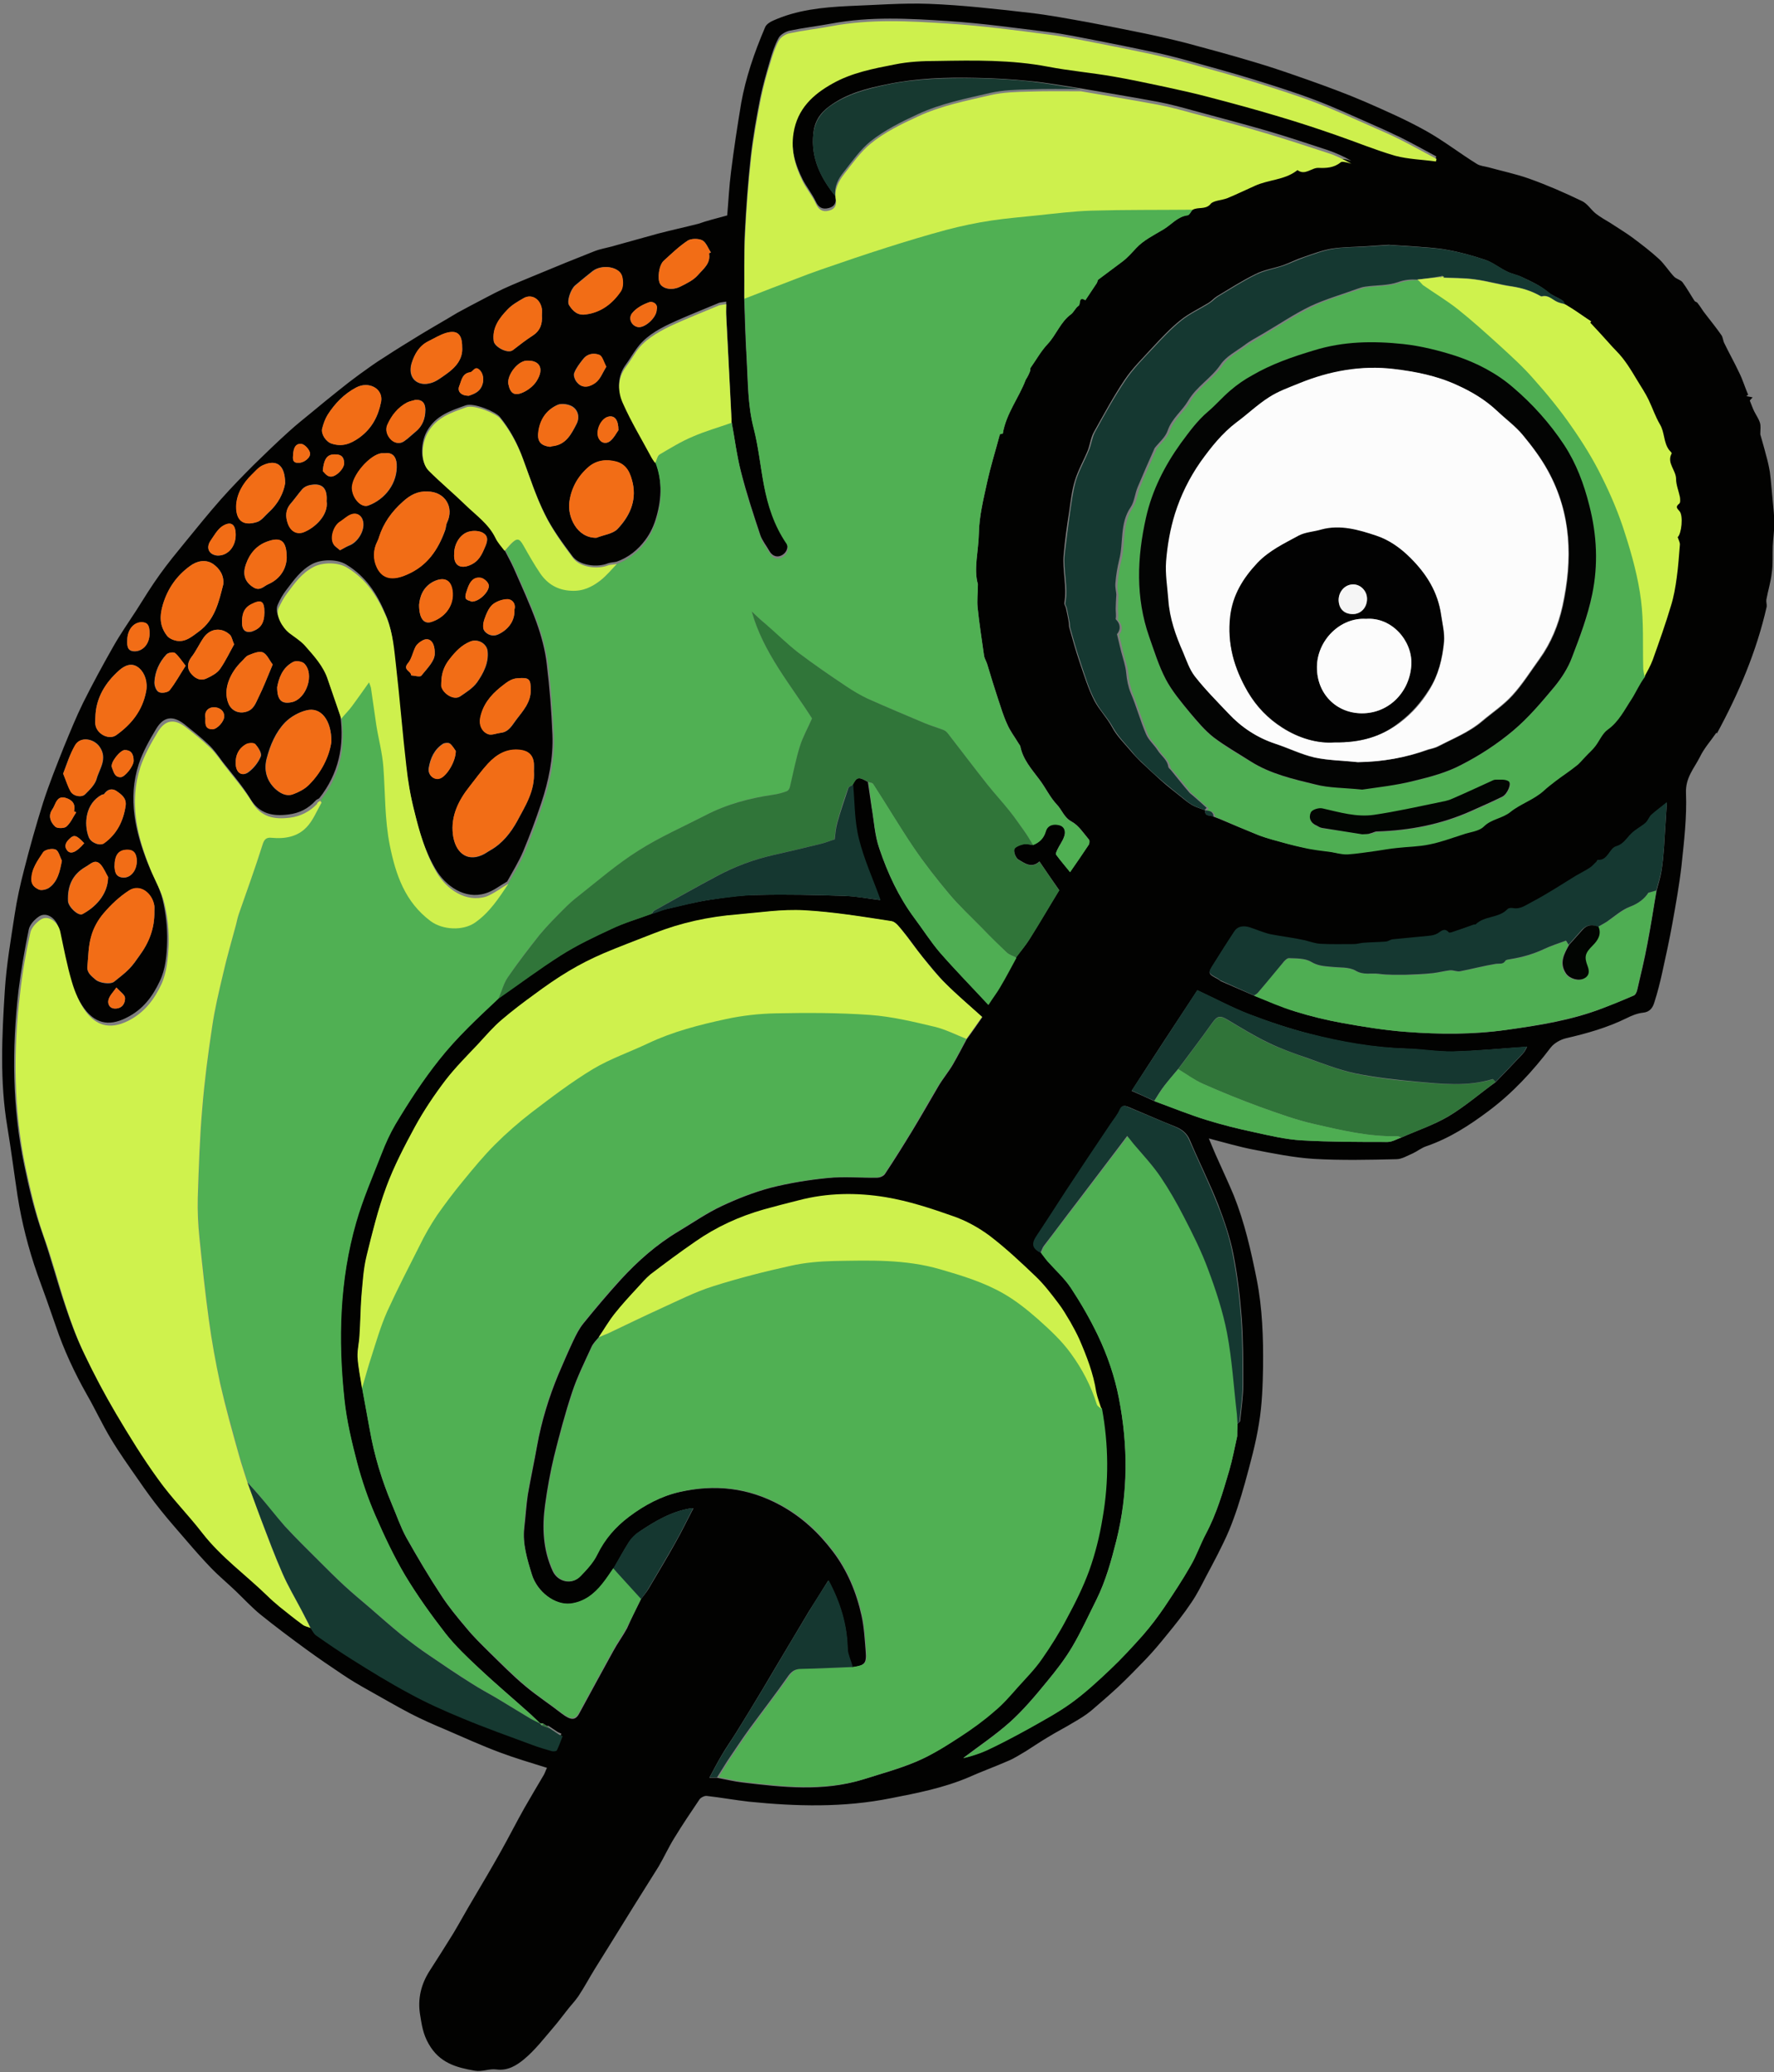 <?xml version="1.0" encoding="utf-8"?>
<!-- Generator: Adobe Illustrator 19.0.0, SVG Export Plug-In . SVG Version: 6.00 Build 0)  -->
<svg version="1.1" id="Livello_1" xmlns="http://www.w3.org/2000/svg" xmlns:xlink="http://www.w3.org/1999/xlink" x="0px" y="0px"
	 viewBox="0 0 556.2 649.2" style="enable-background:new 0 0 556.2 649.2;" xml:space="preserve">
<rect x="0" y="0" width="556.2" height="649.2" fill="#808080" stroke="none"/>
<style type="text/css">
	.st0{clip-path:url(#SVGID_2_);fill:#020201;}
	.st1{clip-path:url(#SVGID_2_);fill:#50B053;}
	.st2{clip-path:url(#SVGID_2_);fill:#CFF24D;}
	.st3{clip-path:url(#SVGID_2_);fill:#CEF04D;}
	.st4{clip-path:url(#SVGID_2_);fill:#4FAE53;}
	.st5{clip-path:url(#SVGID_2_);fill:#CFF14D;}
	.st6{clip-path:url(#SVGID_2_);fill:#4FAF53;}
	.st7{clip-path:url(#SVGID_2_);fill:#307539;}
	.st8{clip-path:url(#SVGID_2_);fill:#153831;}
	.st9{clip-path:url(#SVGID_2_);fill:#CEF14D;}
	.st10{clip-path:url(#SVGID_2_);fill:#307439;}
	.st11{clip-path:url(#SVGID_2_);fill:#163931;}
	.st12{clip-path:url(#SVGID_2_);fill:#153730;}
	.st13{clip-path:url(#SVGID_2_);fill:#173930;}
	.st14{clip-path:url(#SVGID_2_);fill:#F26D16;}
	.st15{clip-path:url(#SVGID_2_);fill:#4EAD52;}
	.st16{clip-path:url(#SVGID_2_);fill:#030403;}
	.st17{clip-path:url(#SVGID_2_);fill:#020502;}
	.st18{clip-path:url(#SVGID_2_);fill:#FCFCFC;}
	.st19{clip-path:url(#SVGID_2_);fill:#020202;}
	.st20{clip-path:url(#SVGID_2_);fill:#F5F5F5;}
</style>
<g>
	<defs>
		<rect id="SVGID_1_" x="-85.5" y="-18.8" width="723" height="686"/>
	</defs>
	<clipPath id="SVGID_2_">
		<use xlink:href="#SVGID_1_"  style="overflow:visible;"/>
	</clipPath>
	<path class="st0" d="M228,67.5c0.4-4.5,0.6-9.1,1.2-13.7c0.9-7.2,2-14.4,3.2-21.6c0.7-3.9,1.7-7.7,2.9-11.5
		c1.3-4.1,2.9-8.2,4.6-12.2c0.4-0.9,1.5-1.6,2.4-2c7.5-3.4,15.5-4.2,23.6-4.6c8.4-0.3,16.9-1,25.3-0.7c10.5,0.4,21,1.6,31.5,2.8
		c6.2,0.7,12.4,1.9,18.6,3c5.9,1.1,11.8,2.3,17.7,3.5c4.3,0.9,8.7,1.9,13,3c7.1,1.9,14.1,3.8,21.1,5.9c5.8,1.7,11.5,3.7,17.2,5.7
		c5.9,2.1,11.9,4.3,17.7,6.8c6.4,2.8,12.8,5.6,18.9,9c5.6,3.1,10.7,7.1,16.2,10.5c1,0.6,2.3,0.7,3.5,1c4.3,1.2,8.7,2.1,12.9,3.6
		c5.6,2,11.1,4.4,16.5,7c1.7,0.8,2.8,2.7,4.3,3.9c1.4,1.1,3,2,4.5,2.9c2.4,1.6,4.8,3,7.1,4.7c2.8,2.1,5.7,4.3,8.3,6.7
		c1.7,1.6,3,3.7,4.6,5.4c0.7,0.8,2,1,2.7,1.8c1.4,1.9,2.5,3.9,3.8,5.9c0.2,0.3,0.7,0.3,0.9,0.6c0.9,1.1,1.6,2.4,2.5,3.5
		c1.7,2.2,3.4,4.3,5,6.6c0.5,0.7,0.5,1.7,0.9,2.5c1.5,3.1,3.2,6.1,4.7,9.3c1.1,2.2,1.8,4.6,2.8,6.9c-0.2,0.1-0.4,0.3-0.6,0.4
		c0.6,0.1,1.1,0.2,2,0.4c-0.5,0.5-0.8,0.9-0.9,1c0.5,1.2,0.9,2.4,1.4,3.4c0.6,1.2,1.4,2.3,1.8,3.6c0.3,1,0.1,2.1,0.1,3.6
		c0.5,1.8,1.2,4.1,1.8,6.5c0.5,1.7,0.9,3.5,1.2,5.3c0.4,3,0.6,6.1,0.9,9.1c0.2,2.3,0.5,4.6,0.5,6.9c0,2.4-0.4,4.9-0.5,7.3
		c-0.1,2.8,0.1,5.6-0.3,8.3c-0.3,2.8-1.2,5.6-1.7,8.4c-0.1,0.7,0.2,1.5,0.1,2.2c-3.2,14.1-8.8,27.2-15.6,39.7c0,0-0.2-0.3-0.2-0.2
		c-1.7,2.5-3.8,4.8-5.1,7.5c-1.8,3.6-4.6,6.5-4.4,11.4c0.3,7.5-0.6,15.1-1.4,22.7c-0.7,6.1-1.8,12.2-2.9,18.3c-0.9,5-2,10-3.1,15
		c-0.7,3.2-1.5,6.4-2.5,9.5c-0.5,1.7-1.4,3.1-3.6,3.3c-1.8,0.2-3.5,0.9-5.1,1.7c-6.1,3-12.5,4.8-19,6.3c-1.7,0.4-3.7,1.5-4.8,2.9
		c-5.7,7.5-12,14.3-19.5,19.9c-6,4.5-12.2,8.5-19.4,11c-1.6,0.5-2.9,1.6-4.4,2.3c-1.7,0.7-3.4,1.8-5.1,1.8
		c-8.6,0.2-17.3,0.4-25.9-0.1c-6.3-0.4-12.7-1.7-18.9-2.9c-4.6-0.9-9-2.2-14-3.5c0.8,1.9,1.4,3.4,2.1,5c1.9,4.3,3.9,8.5,5.7,12.8
		c3.4,8.5,5.4,17.3,7.2,26.3c1.8,9.1,2.1,18.3,2,27.4c-0.1,6-0.3,12-1.3,17.9c-1,6.3-2.7,12.4-4.4,18.6c-1.4,5-3,10.1-5,14.9
		c-2.1,4.9-4.7,9.7-7.2,14.4c-1.4,2.7-2.8,5.5-4.5,8c-2.4,3.6-5.1,7-7.9,10.4c-2.1,2.6-4.2,5.1-6.5,7.5c-2.9,3-5.8,6-8.8,8.8
		c-2.7,2.5-5.5,4.9-8.3,7.3c-1.7,1.4-3.5,2.5-5.4,3.6c-2.6,1.6-5.4,3-8,4.6c-2.4,1.4-4.7,3-7.1,4.5c-1.9,1.1-3.7,2.3-5.7,3.1
		c-4.1,1.8-8.3,3.3-12.3,5.1c-7.8,3.3-16,4.9-24.2,6.5c-14.9,3-29.7,2.6-44.6,1.1c-4.4-0.5-8.8-1.3-13.2-1.8
		c-0.7-0.1-1.9,0.5-2.3,1.1c-2.7,4-5.4,8-7.9,12.1c-1.8,2.9-3.2,6-4.9,8.9c-2.6,4.2-5.3,8.4-7.9,12.6c-2.5,4-5,8.1-7.5,12.1
		c-1.6,2.6-3.2,5.1-4.8,7.7c-1.7,2.8-3.2,5.6-5,8.3c-1.1,1.6-2.5,3-3.7,4.6c-1.3,1.6-2.5,3.3-3.9,4.9c-3,3.5-5.9,7.3-9.4,10.2
		c-2.3,1.9-5.1,3.7-8.7,3.2c-2.2-0.3-4.5,0.8-6.7,0.4c-5.8-1-11.1-2.4-14.5-8.4c-1.8-3.1-2.2-6.1-2.7-9.2c-0.8-4.9,0.3-9.5,3-13.7
		c2.5-3.9,5-7.8,7.4-11.7c2.1-3.5,4.1-7.2,6.2-10.7c2.9-4.9,5.8-9.8,8.6-14.8c2.6-4.6,4.9-9.2,7.5-13.8c2-3.5,4.1-7,6.1-10.4
		c0.4-0.7,0.6-1.5,1-2.2c-5.1-1.6-9.9-3-14.7-4.8c-5.9-2.2-11.6-4.8-17.4-7.3c-3.6-1.5-7.2-3.1-10.7-4.9c-4.6-2.4-9-5-13.5-7.5
		c-2.7-1.5-5.4-3.1-7.9-4.8c-3.9-2.6-7.7-5.2-11.4-7.9c-4.8-3.5-9.6-7.1-14.2-10.8c-2.7-2.2-5.1-4.8-7.7-7.3
		c-2.6-2.5-5.4-4.8-7.9-7.4c-2.5-2.6-4.9-5.3-7.3-8.1c-2.8-3.3-5.7-6.5-8.4-9.9c-2.5-3.1-4.8-6.3-7-9.5c-3-4.3-6-8.5-8.7-13
		c-2.7-4.5-4.9-9.3-7.5-13.8c-3.9-6.9-7.2-14-9.7-21.4c-1.9-5.5-3.8-10.9-5.8-16.3c-2.8-8-4.9-16.2-6.2-24.5
		c-1.1-7.2-2-14.4-3.2-21.6c-2.4-14.2-1.7-28.5-0.8-42.7c0.5-8,1.9-16,3.1-23.9c0.7-4.6,1.7-9.2,2.9-13.8c1.8-7.1,3.8-14.2,6-21.2
		c1.9-5.9,4.2-11.6,6.5-17.4c1.9-4.6,3.8-9.3,6-13.8c3-6,6.2-11.9,9.5-17.7c2.2-3.9,4.8-7.6,7.2-11.3c2.4-3.8,4.8-7.7,7.4-11.3
		c2.5-3.5,5.3-6.9,8-10.2c3.7-4.5,7.3-9,11.2-13.4c3.3-3.7,6.7-7.2,10.2-10.7c3.7-3.6,7.4-7.2,11.3-10.7c2.2-2,4.5-3.8,6.8-5.7
		c2.9-2.4,5.7-4.7,8.6-7c2.1-1.7,4.3-3.4,6.5-5c2.5-1.8,5.1-3.7,7.7-5.3c3.8-2.5,7.6-4.8,11.5-7.2c3.8-2.3,7.7-4.5,11.5-6.8
		c1.3-0.7,2.6-1.4,3.9-2.1c3.5-1.8,6.9-3.7,10.5-5.4c3.5-1.6,7-3,10.6-4.5c6-2.5,11.9-4.9,18-7.3c1.8-0.7,3.7-1,5.5-1.5
		c4.8-1.3,9.6-2.7,14.4-4c4.2-1.1,8.4-2,12.7-3.1C221.5,69.2,224.7,68.4,228,67.5 M170.3,540c-0.3,0-0.6,0-1-0.1l0,0
		c-1.2-1.1-2.3-2.3-3.5-3.3c-5.2-4.7-10.6-9.2-15.7-14c-3.7-3.4-7.4-6.9-10.5-10.9c-4.5-5.8-8.8-11.8-12.6-18.1
		c-3.6-6-6.6-12.4-9.4-18.9c-2.3-5.3-4.3-10.9-5.7-16.5c-1.7-6.5-3.3-13.2-4-19.9c-2-18.6-1.5-37.2,3.7-55.4
		c2.1-7.4,5.2-14.5,8-21.6c1.2-3.1,2.6-6.2,4.3-9.1c4.2-7,8.6-13.8,13.7-20.2c5.6-7,12.1-13.1,18.6-19.2c6.5-4.5,12.9-9.3,19.6-13.5
		c5.1-3.2,10.5-5.8,15.9-8.3c4-1.9,8.3-3.1,12.5-4.7c1.5-0.5,2.9-1.1,4.4-1.4c4.6-1.1,9.3-2.3,14-3c5.1-0.8,10.2-1.5,15.3-1.5
		c8.9-0.2,17.9,0,26.8,0.3c3.9,0.1,7.7,0.9,11.2,1.3c-2.3-6.4-5.2-12.7-6.8-19.2c-1.3-5.4-1.3-11.2-1.8-16.9
		c1.3-2.5,1.9-2.6,4.8-0.9c0.4,2.5,0.7,5,1.1,7.5c0.8,4.5,1,9.2,2.5,13.4c2.6,7.7,6,15,10.9,21.6c2.7,3.6,5.1,7.4,8,10.8
		c4.8,5.5,10,10.8,15.2,16.4c1.7-2.5,2.8-3.9,3.7-5.6c1.8-3,3.4-6.2,5.1-9.2c1.4-1.9,3-3.7,4.2-5.7c3.1-5,6.1-10,9.3-15.3
		c-2-2.8-4-5.8-6.2-9c-2.5,2.3-4.7,0.5-6.6-0.6c-0.8-0.5-1.5-2.2-1.3-3.2c0.1-0.7,1.7-1.4,2.8-1.6c1-0.2,2.1,0.1,3.1,0.2
		c2-0.8,3.3-2.1,4-4.3c0.6-2.1,2.5-2.5,4.3-1.9c1.8,0.5,2,2.2,1.4,3.7c-0.5,1.4-1.5,2.7-2.1,4c-0.2,0.5-0.6,1.3-0.4,1.5
		c1.3,1.8,2.8,3.6,4.4,5.5c2.1-3.1,4-5.8,5.8-8.5c0.3-0.4,0.4-1.4,0.1-1.7c-1.7-2-3.2-4.4-5.4-5.6c-2.4-1.3-3-3.6-4.6-5.3
		c-2.2-2.3-3.6-5.4-5.6-8c-2.4-3.2-5.1-6.2-5.9-10.3c-0.1-0.3-0.4-0.6-0.6-1c-1.2-2-2.6-3.8-3.5-5.9c-1.2-2.6-2-5.3-2.9-8
		c-1.2-3.6-2.3-7.2-3.4-10.9c-0.3-0.9-0.9-1.8-1-2.8c-0.7-5-1.5-10-2-15c-0.2-2.1,0-4.3,0.1-7.2c-1.4-4.8,0.2-10.4,0.3-15.9
		c0.1-5.4,1.5-10.8,2.6-16.1c1.1-5,2.7-9.9,4-15c0.3-0.1,0.8-0.2,0.9-0.2c1-6.3,5.1-11.2,7.2-16.9c0.6-0.9,1.1-1.8,1.4-2.8
		c0.1-0.3,0-0.7,0.1-0.9c1.7-2.5,3.3-5.3,5.4-7.5c2.7-2.9,4-6.9,7.3-9.3c0.9-0.7,1.4-2,2.3-2.6c0.8-0.5-0.2-3.2,2.2-1.8
		c1.2-1.8,2.4-3.6,3.6-5.4c0.2-0.3,0.2-0.9,0.5-1.1c2.5-1.9,5-3.7,7.5-5.6c1.6-1.2,2.9-2.7,4.3-4.2c2.3-2.5,5.6-4.1,8.6-5.9
		c2.5-1.5,4.3-3.9,7.5-4.4c0.7-0.1,1.2-1.3,1.7-1.9c1.7-0.8,3.9,0,5.3-2.3c0.8-1.3,3.6-1.3,5.4-2c2.9-1.2,5.8-2.5,8.7-3.9
		c4.2-1.9,9.1-1.8,12.9-4.6c0.1-0.1,0.3-0.3,0.4-0.3c2.4,1.7,4.4-0.8,6.6-0.7c2.5,0.1,4.9,0,7-1.7c0.3-0.2,1-0.2,1.4-0.1
		c0.7,0.1,1.3,0.3,2,0.5c-2.4-1.4-4.9-2.5-7.5-3.4c-6.4-2.1-12.7-4.2-19.2-6.1c-7.6-2.2-15.3-4.2-23-6.3c-3.6-1-7.3-2-11-2.7
		c-8-1.5-16.1-2.8-24.1-4.2c-5.3-0.8-10.7-1.8-16-2.3c-5.7-0.6-11.4-0.9-17.1-1c-9.2-0.2-18.5,0.1-27.6,2c-6.5,1.3-12.8,2.9-18.3,7
		c-3,2.2-4.6,5-4.9,8.5c-0.8,7.6,2.3,13.8,6.9,19.5c0.4,1.9-0.1,3.3-2.1,3.8c-2,0.5-3.2-0.2-4.1-2.2c-1.1-2.3-2.8-4.4-4-6.7
		c-2.4-4.8-3.9-9.7-3-15.4c1.2-7.6,6.1-12.1,12.2-15.5c6-3.4,12.8-4.7,19.5-6c4.4-0.8,8.9-1,13.4-1.1c11.6-0.1,23.2-0.3,34.7,1.8
		c6.8,1.3,13.7,2,20.6,3.1c5.4,0.9,10.7,2.1,16,3.2c4.6,1,9.1,2,13.7,3.2c7.4,1.9,14.7,3.9,22,6.1c6.1,1.8,12.2,3.9,18.2,5.9
		c6.1,2.1,12.1,4.7,18.3,6.4c4.1,1.2,8.5,1.3,12.8,1.8c0.1-0.3,0.1-0.5,0.2-0.8c-3.7-2-7.5-4.1-11.3-6c-3.1-1.5-6.2-2.9-9.4-4.3
		c-5.7-2.5-11.3-5.1-17.1-7.3c-6.3-2.4-12.7-4.4-19.1-6.4c-7.1-2.2-14.2-4.1-21.3-6.1c-4-1.1-8-2.1-12-2.9
		c-5.6-1.2-11.2-2.3-16.8-3.4c-4.7-0.9-9.4-1.9-14.1-2.5c-10.6-1.3-21.2-2.8-31.9-3.5c-12.2-0.8-24.5-1.5-36.7,0.8
		c-4.3,0.8-8.7,1.3-13,2.2c-1.3,0.3-2.9,1.2-3.5,2.3c-1.2,2.2-2,4.7-2.7,7.1c-1.1,3.8-2.2,7.6-3,11.4c-1.2,6.1-2.3,12.2-3,18.3
		c-0.9,8.1-1.5,16.3-1.9,24.4c-0.3,6.6-0.1,13.1-0.2,19.7c0.2,6.6,0.4,13.3,0.8,19.9c0.4,7,0.3,14,2.1,20.9
		c1.5,5.8,2.1,11.8,3.2,17.7c1.2,6.4,3.2,12.6,6.9,18.1c1.1,1.6,0.5,3.5-0.9,4.4c-1.5,1-3.2,0.6-4.2-1.2c-0.9-1.6-2.2-3.2-2.8-4.9
		c-2.2-6.6-4.4-13.3-6.1-20c-1.4-5.3-2-10.7-3-16c0-0.6,0-1.2,0-1.7c-0.5-10.5-1.1-20.9-1.6-31.4c-0.1-1.3,0-2.6,0-4.1
		c-1.1,0.2-1.7,0.2-2.3,0.4c-5.2,2.2-10.4,4.2-15.5,6.6c-4,1.9-7.9,4.2-10.5,8c-1.1,1.5-2,3.1-3.1,4.6c-2.8,3.7-2.7,7.9-0.9,11.7
		c2.6,5.6,5.7,10.9,8.6,16.3c0.4,0.8,0.9,1.5,1.4,2.2c2.2,5.8,2.1,11.7,0.4,17.6c-0.7,2.6-1.9,5.2-3.5,7.3c-2.3,3.1-5.3,5.5-9,6.8
		c-0.9,0.2-1.8,0.2-2.7,0.5c-3.4,1.4-8.9,0.7-11.1-2.2c-3.2-4.3-6.5-8.7-8.8-13.5c-2.8-5.6-4.7-11.6-6.9-17.5
		c-1.7-4.6-4-8.9-7.1-12.7c-1.3-1.6-8.1-4.5-10.7-3.6c-4.7,1.7-9.3,3.1-12.1,8c-1.9,3.3-2.4,9.2,0.3,11.9c3.8,3.7,7.8,7.1,11.6,10.8
		c3.3,3.2,7.1,5.9,9.3,10.2c0.7,1.5,2,2.7,2.9,4.1c1,2,2.1,3.9,3,5.9c2.5,5.7,5.1,11.3,7.2,17.1c1.5,4.2,2.7,8.6,3.2,12.9
		c0.9,7.4,1.5,14.9,1.8,22.3c0.3,7.3-1.2,14.5-3.5,21.4c-1.7,5.1-3.6,10.2-5.7,15.2c-1.4,3.3-3.3,6.3-5,9.4c-2.3,1.3-4.4,3-6.8,3.7
		c-6.4,2-12.5-2.2-15.7-7.7c-3.5-5.9-5.3-12.5-6.9-19.1c-1.1-4.6-1.9-9.4-2.5-14.1c-1.2-10.4-2-20.8-3.2-31.1
		c-0.6-5.2-0.8-10.3-3-15.4c-2.7-6.5-6.2-11.9-12.3-15.6c-2.9-1.8-7.8-1.7-10.7-0.2c-3.6,1.9-5.8,5.1-8.1,8.1c-1.1,1.4-2,3-2.7,4.6
		c-1.2,2.5,1.2,6.4,3.2,7.9c1.7,1.3,3.5,2.4,4.9,3.9c2.9,3.2,5.9,6.5,7.3,10.8c1.4,4.1,2.8,8.1,4.2,12.2c1.3,9.5-0.5,18.2-6.6,25.9
		c-0.4,0.3-0.9,0.4-1.2,0.8c-2.3,2.5-5.1,3.9-8.5,4.3c-4.8,0.6-9-0.1-11.9-4.9c-2.5-4.1-5.7-7.8-8.7-11.6c-1.4-1.9-2.7-3.8-4.4-5.4
		c-2.4-2.3-5-4.3-7.6-6.4c-3.6-2.8-6.5-2.4-8.8,1.4c-2.1,3.5-4.2,7.2-5.5,11.1c-3.5,10.8-1.1,21.3,3,31.5c1.5,3.7,3.6,7.2,4.5,11
		c1,4.2,1.5,8.7,1.4,13.1c-0.1,4.2-0.5,8.7-2.3,12.4c-2.2,4.7-5.2,8.9-10.5,11.5c-5.9,3-10,1.3-13.1-2.8c-2.1-2.8-3.5-6.2-4.5-9.6
		c-1.5-5.1-2.5-10.4-3.6-15.6c-0.7-3.1-3.7-5.3-6.1-3.8c-1.4,0.9-3,2.6-3.3,4.2c-1.3,6.3-2.4,12.7-3.2,19c-2.1,18.3-2,36.6,1.8,54.8
		c1.5,7.2,3.2,14.4,5.7,21.4c2.6,7.4,4.6,15.1,7.1,22.5c1.6,4.8,3.4,9.7,5.6,14.3c3,6.3,6.2,12.5,9.8,18.5c4.2,7,8.5,14,13.3,20.7
		c4.2,5.9,9.4,11,13.8,16.8c5.8,7.6,13.6,13.1,20.4,19.7c1.2,1.2,2.5,2.3,3.8,3.4c2.4,1.9,4.7,3.8,7.2,5.6c0.7,0.5,1.8,0.7,2.6,1.1
		c0.6,0.9,1,2,1.8,2.6c3.7,2.6,7.4,5.1,11.2,7.5c6,3.7,12,7.4,18.2,10.7c5.4,2.9,10.9,5.4,16.5,7.7c7.2,3,14.5,5.6,21.8,8.3
		c2.1,0.8,4.2,1.4,6.3,2c0.4,0.1,1.3,0,1.5-0.3c0.7-1.4,1.2-3,1.8-4.4c-0.4-0.2-0.7-0.3-1.1-0.5l0,0c-1-0.7-2-1.3-3-2l0,0
		C171.7,541,171,540.5,170.3,540 M361.9,345c5.5,2,10.9,4.2,16.4,5.9c4.9,1.5,9.8,2.8,14.8,3.8c5,1.1,10,2.3,15.1,2.6
		c8.9,0.5,17.9,0.5,26.9,0.5c1.4,0,2.9-0.9,4.3-1.4c4.9-2.2,10.1-3.9,14.7-6.6c5.2-3.1,9.9-7.2,14.9-10.8c2.8-2.9,5.7-5.9,8.4-8.8
		c0.6-0.6,1-1.5,1.4-2.2c-8,0.5-15.6,1.3-23.2,1.5c-4.8,0.1-9.7-0.7-14.5-0.9c-10.3-0.3-20.4-2-30.3-4.6c-6.5-1.7-12.9-3.8-19.2-6.2
		c-5.4-2.1-10.6-4.9-16.2-7.5c-6.8,10.3-13.7,20.8-20.6,31.5C357.3,342.9,359.6,343.9,361.9,345 M393.3,312
		c4.3,1.6,8.5,3.5,12.8,4.9c4.8,1.5,9.7,2.7,14.7,3.6c6.7,1.2,13.4,2.3,20.1,2.8c10.4,0.8,20.8,0.9,31.3-0.6
		c10.3-1.4,20.5-3,30.3-6.8c3.3-1.3,6.6-2.6,9.8-4c0.5-0.2,0.8-1,1-1.6c1.1-4.8,2.3-9.6,3.2-14.5c1.1-5.6,1.9-11.2,2.9-16.8
		c0.5-2,1.2-4,1.5-6c0.4-2.4,0.6-4.8,0.8-7.2c0.3-4.6,0.6-9.2,0.9-14.3c-2,1.6-3.5,2.7-4.9,4c-0.7,0.7-1,1.8-1.8,2.5
		c-1.4,1.2-3.1,2-4.4,3.3c-1.5,1.4-2.3,3.3-4.7,4c-2.3,0.7-2.6,4.6-5.9,4.3c-0.1,0-0.2,0.4-0.4,0.6c-0.7,0.7-1.3,1.4-2.1,1.9
		c-1.3,0.9-2.8,1.6-4.2,2.4c-4.6,2.8-9.1,5.8-13.9,8.3c-1.8,0.9-3.6,2.5-6,1.9c-0.5-0.1-1.3,0.1-1.7,0.4c-2.7,2.8-7.2,2-9.9,4.7
		c-0.1,0.1-0.5,0-0.7,0.1c-2.2,0.7-4.4,1.5-6.6,2.3c-0.4,0.1-1,0.2-1.2,0.1c-1.3-1.5-2.3-0.3-3.4,0.3c-0.8,0.5-1.8,0.7-2.8,0.8
		c-3.8,0.4-7.6,0.7-11.4,1.1c-0.7,0.1-1.3,0.6-2,0.7c-2.4,0.2-4.8,0.2-7.3,0.4c-1,0.1-2,0.4-2.9,0.4c-3.5,0-7,0.1-10.5-0.1
		c-1.6-0.1-3.2-0.7-4.8-1.1c-3.6-0.8-7.2-1.2-10.8-1.9c-2.3-0.5-4.4-1.5-6.6-2.2c-1.8-0.5-3.5-0.4-4.7,1.3c-2.2,3.3-4.3,6.6-6.4,10
		c-2,3.1-1.9,3.1,1.3,4.8c0.3,0.2,0.5,0.4,0.8,0.6C386.2,308.9,389.8,310.5,393.3,312 M377.9,253.9c-0.3,2.1,1.7,1.3,2.6,2
		c0.1,0,0.2,0.1,0.3,0.1c0.4,0.1,0.7,0.3,1.1,0.4c4.2,1.8,8.3,3.5,12.5,5.2c1.3,0.5,2.7,0.9,4,1.3c3.2,0.9,6.5,1.8,9.7,2.5
		c2.9,0.6,6,0.9,8.9,1.4c1.7,0.3,3.4,0.8,5.1,0.7c3-0.2,6-0.7,9-1.1c2.1-0.3,4.2-0.6,6.3-0.9c3.4-0.4,6.9-0.4,10.2-1.1
		c3.6-0.7,7-2,10.5-3.1c2.3-0.7,5.1-0.9,6.6-2.5c2.4-2.4,5.8-2.5,8.4-4.6c3.1-2.5,7.3-3.8,10.4-6.6c1.2-1.1,2.5-2.1,3.8-3.1
		c2.1-1.6,4.3-3.1,6.4-4.7c1.1-0.8,1.9-1.9,2.9-2.9c1.1-1.1,2.2-2.1,3.1-3.3c1.4-1.7,2.2-4,3.9-5.2c3.5-2.5,5.4-6.3,7.5-9.6
		c1.5-2.2,2.5-4.8,4.2-7c0.9-1.8,1.9-3.5,2.6-5.3c2-5.6,3.9-11.2,5.7-16.9c0.9-2.9,1.3-5.8,1.8-8.8c0.5-3.4,0.8-6.9,1-10.4
		c0.1-0.7-0.4-1.5-0.7-2.3c1.2-1,1.9-6.7,0.6-8.1c-0.8-0.9-1.5-1.4-0.2-2.4c0.4-0.3,0.3-1.4,0.2-2.1c-0.3-1.9-1.2-3.7-1.2-5.6
		c0-2.8-3.1-5-1.4-8c0.1-0.2-0.4-0.7-0.7-1c-1.9-2.4-1.5-5.6-3-8.2c-1.4-2.4-2.3-5.1-3.5-7.6c-1-2.1-2.3-4-3.5-6
		c-2.1-3.3-4-6.6-6.7-9.4c-0.8-0.8-1.6-1.7-2.4-2.6c-1.9-2-3.7-4-5.7-6.2c0,0,0.3-0.4,0.3-0.4c-1.6-1.1-3.1-2.1-4.6-3.1
		c-1.1-0.8-2.3-1.4-3.5-2.2c-0.3-0.4-0.5-0.9-0.8-1.2c-1.4-0.9-3-1.4-4.3-2.5c-2.5-2.1-5.4-3.4-8.2-4.7c-1.5-0.7-3.3-1-4.8-1.8
		c-2.3-1.1-4.3-2.8-6.7-3.6c-3.9-1.3-7.8-2.4-11.8-3.1c-3.6-0.7-7.2-0.8-10.8-1.1c-2.5-0.2-5-0.3-7.6-0.5c0-0.1,0.1-0.1,0.1-0.2
		c0,0.1-0.1,0.1-0.1,0.2c-2.6,0.2-5.2,0.3-7.8,0.5c-3.3,0.2-6.7,0.2-10,0.7c-3,0.5-5.9,1.6-8.8,2.6c-2.2,0.7-4.3,1.8-6.5,2.6
		c-2.9,1-6,1.4-8.7,2.8c-4.1,2-8,4.5-12,6.9c-1,0.6-1.7,1.5-2.7,2.1c-2.9,1.8-6.2,3.3-8.9,5.5c-3.1,2.5-5.9,5.5-8.7,8.5
		c-3,3.3-6.3,6.5-8.7,10.1c-3.5,5.2-6.5,10.8-9.6,16.3c-1,1.7-1.2,3.8-1.9,5.7c-1.3,3.2-3.1,6.3-4.1,9.6c-1,3.2-1.3,6.5-1.8,9.8
		c-0.7,4.4-1.3,8.8-1.7,13.2c-0.5,5.1,1.1,10.2,0.2,15.3c-0.1,0.5,0.4,1.1,0.5,1.6c0.3,1.5,0.7,3.1,0.9,4.6c0.1,0.6,0,1.2,0.2,1.7
		c1,3.6,2,7.2,3.2,10.7c1.4,4.1,2.7,8.4,4.7,12.2c1.5,2.8,3.9,5.2,5.5,8.2c1.5,2.8,3.9,5.1,6,7.6c0.9,1.1,2,2.2,3,3.2
		c2.1,2,4.3,4,6.5,6c1.9,1.7,4,3.3,6,4.9c1.1,0.9,2.3,1.9,3.5,2.6C375.3,253.1,376.7,253.4,377.9,253.9L377.9,253.9z M387.9,450
		c0-1,0.1-2,0.1-3c0-0.3,0-0.6,0-0.9c0.3-0.3,0.7-0.5,0.8-0.8c0.4-3.9,1-7.8,1-11.6c0-6.9,0-13.8-0.5-20.7c-0.5-6.7-1.3-13.4-2.6-20
		c-1-5.2-2.8-10.4-4.7-15.4c-2.7-6.9-6.1-13.6-9-20.5c-0.9-2.1-2.5-3.3-4.5-4.1c-4.8-1.9-9.5-4-14.3-6c-1.2-0.5-2.2-1-3,0.7
		c-0.7,1.6-1.9,3-2.9,4.5c-4.7,7-9.4,14-14,21c-3,4.6-6,9.2-9,13.8c-1.8,2.7-1.6,4.1,1.1,5.5c0.7,0.9,1.4,1.8,2.1,2.7
		c2.4,2.7,5.2,5.2,7.2,8.2c3.2,4.8,6,9.7,8.5,14.9c3.1,6.4,5.3,13,6.6,19.7c2.9,14.9,2.9,29.8-0.8,44.7c-1.6,6.3-3.3,12.5-6.2,18.4
		c-2.5,5-4.8,10.1-7.6,14.8c-2.3,3.9-5.1,7.5-8,11c-3.6,4.4-7.3,8.8-11.5,12.6c-4.6,4.1-9.8,7.6-14.7,11.3c2.5-0.6,5.1-1.4,7.5-2.5
		c4.3-2.1,8.6-4.3,12.8-6.6c4.6-2.6,9.3-5.1,13.6-8.2c4.3-3.2,8.3-6.8,12.2-10.5c3.6-3.4,7-7.1,10.3-10.8c2.5-2.8,4.7-5.8,6.8-8.9
		c2.8-4.2,5.6-8.4,8.1-12.8c1.8-3.2,3-6.7,4.8-10c3.4-6.3,5.3-13,7.3-19.8C386.4,457.3,387.1,453.6,387.9,450 M201,501
		c0.8-1.1,1.7-2.1,2.4-3.3c2.8-4.8,5.7-9.5,8.4-14.4c2-3.5,3.7-7.1,5.6-10.7c-0.3,0-0.6-0.1-0.9,0c-6,1-11.1,4-16,7.3
		c-1.3,0.9-2.4,2-3.3,3.3c-1.7,2.6-3.2,5.5-4.8,8.2c-1.2,1.6-2.3,3.4-3.5,4.9c-2.6,3.2-5.8,5.7-10,6.2c-4.9,0.5-10.4-3.7-12.1-9.1
		c-1.5-4.8-3-9.7-2.4-14.8c0.4-3.4,0.6-6.9,1.1-10.3c0.9-5.1,2-10.2,2.9-15.3c1.4-7.7,3.7-15.2,6.7-22.4c1.5-3.5,3-7,4.6-10.4
		c0.9-1.9,1.9-3.9,3.2-5.5c3.8-4.7,7.7-9.3,11.7-13.7c5.4-5.9,11.3-11.1,18.2-15.2c4.5-2.7,8.8-5.7,13.5-7.9
		c4.9-2.3,10-4.3,15.2-5.7c5.9-1.5,12-2.5,18.1-3.1c5.1-0.5,10.3,0,15.5-0.1c0.8,0,2-0.5,2.4-1.2c3-4.5,5.8-9,8.6-13.6
		c2.8-4.6,5.4-9.2,8.1-13.8c1.4-2.4,3.2-4.5,4.6-6.9c1.5-2.6,2.9-5.3,4.3-7.9c1.8-2.4,3.5-4.9,4.9-6.9c-4.1-3.7-7.9-6.9-11.4-10.4
		c-2.6-2.6-4.9-5.6-7.3-8.4c-2.1-2.6-4-5.5-6.2-8.1c-1-1.2-2.2-2.9-3.5-3.1c-9.1-1.4-18.2-2.9-27.3-3.4c-7-0.4-14,0.7-21,1.3
		c-9,0.8-17.7,2.6-26.1,5.9c-5.3,2.1-10.7,4-15.9,6.3c-3.7,1.6-7.3,3.4-10.8,5.5c-3.7,2.2-7.3,4.8-10.8,7.3c-3.5,2.5-7,5.1-10.3,8
		c-2.7,2.3-5,5-7.4,7.6c-3.5,3.7-7.1,7.3-10.2,11.3c-3.5,4.6-6.8,9.5-9.6,14.6c-3.4,6.1-6.6,12.4-9,18.9c-2.6,7-4.5,14.4-6.2,21.7
		c-1,4.1-1.2,8.4-1.6,12.6c-0.3,4.1-0.4,8.1-0.6,12.2c-0.1,2.3-0.8,4.5-0.6,6.8c0.2,3.3,0.9,6.5,1.4,9.8c0.8,4.4,1.6,8.7,2.4,13.1
		c1.4,8,3.7,15.7,6.9,23.2c1.5,3.5,2.7,7.1,4.5,10.4c3.5,6.2,7.1,12.3,11,18.2c2.3,3.5,5,6.8,7.8,10.1c2.2,2.7,4.7,5.1,7.2,7.6
		c3.7,3.6,7.4,7.4,11.4,10.7c3.6,3,7.6,5.6,11.3,8.5c2.9,2.2,4.3,2.2,5.5,0c3.6-6.6,7.1-13.1,10.7-19.6c1.3-2.4,3-4.7,4.3-7.1
		C198,507,199.5,504,201,501 M187.7,419c-0.8,1-1.8,1.9-2.3,3.1c-2.1,4.6-4.4,9.2-6,14c-2.2,6.6-4,13.4-5.7,20.2
		c-1.2,5-2.1,10-2.8,15.1c-1,7.1-0.7,14.2,2.4,20.9c1.6,3.4,6,4.4,8.6,1.6c2-2,4-4.2,5.2-6.7c2.4-4.9,5.8-8.8,10.1-12
		c4.8-3.6,10-6.4,15.8-7.7c11-2.5,21.5-1.4,31.6,4.1c6.8,3.7,12.1,8.7,16.5,14.5c4.5,5.9,7.4,12.8,9,20.1c0.8,3.6,1,7.4,1.3,11.1
		c0.3,3.9-0.2,4.5-4.2,5.1c-0.5-1.8-1.5-3.7-1.5-5.5c-0.1-7.7-2.3-14.8-6-21.7c-2.1,3.4-4.1,6.5-6.1,9.7c-3.5,5.9-7,11.7-10.5,17.6
		c-1.3,2.2-2.6,4.4-3.9,6.6c-2.7,4.5-5.5,9.1-8.3,13.6c-1.5,2.4-3.2,4.8-4.6,7.2c-1.3,2.2-2.5,4.5-3.9,7.1h2.3
		c2.7,0.5,5.5,1.2,8.2,1.5c12.5,1.5,25.1,2.9,37.5-0.9c5.7-1.8,11.4-3.3,16.8-5.6c4.7-2,9.1-4.8,13.4-7.6c3.7-2.4,7.2-5.1,10.6-7.9
		c2.6-2.3,4.9-4.9,7.3-7.5c2.6-2.9,5.4-5.7,7.6-8.9c2.9-4.1,5.5-8.3,7.8-12.7c2.6-4.9,5.2-9.8,7-15c1.9-5.3,3.3-10.9,4.2-16.5
		c1.9-11.4,1.8-22.9-0.2-34.3c-0.5-1.7-1.1-3.4-1.4-5.1c-0.8-5.8-3-11.2-5.3-16.5c-0.8-1.9-1.7-3.7-2.8-5.4c-1.2-2-2.4-4-3.8-5.9
		c-2.2-2.9-4.4-5.8-7-8.3c-4.7-4.5-9.4-8.9-14.5-12.8c-3.5-2.6-7.5-4.8-11.6-6.2c-6.9-2.4-13.9-4.7-21-5.9c-9.1-1.5-18.3-1.4-27.4,1
		c-3.6,0.9-7.1,1.9-10.7,2.8c-7.8,2.1-15,5.5-21.6,10.1c-4.8,3.3-9.5,6.8-14.1,10.3c-1.5,1.1-2.7,2.6-3.9,4c-2.5,2.7-5,5.4-7.3,8.3
		C190.9,413.9,189.4,416.5,187.7,419 M167.4,241.6c0-0.5,0.1-1.4,0-2.3c-0.2-2.6-1.7-4-4.3-4.3c-4.2-0.5-7.4,1.4-10.1,4.3
		c-2.1,2.2-3.9,4.8-5.8,7.2c-3.5,4.4-5.9,9.3-5.2,15c0.7,5.3,4.1,8.6,9,6.5c1-0.4,1.9-1.1,2.8-1.6c3.7-2.1,6.3-5.4,8.3-9
		C164.6,252.6,167.8,247.9,167.4,241.6 M134,154c-2.9-0.1-5.3,1-7.6,3.1c-3.5,3.1-6.1,6.7-7.5,11.1c-0.1,0.4-0.3,0.8-0.5,1.3
		c-1.4,2.7-1.4,5.7-0.2,8.2c1.9,3.8,5.1,4.2,9.4,2.3c6.3-2.7,9.8-7.8,12-13.9c0.3-0.8,0.2-1.7,0.6-2.4
		C142.5,158.9,139.5,154,134,154 M48.4,285.6c0-0.6,0.1-1.2,0-1.7c-0.6-4-4.4-7.1-8-4.8c-3,1.9-5.6,4.4-7.9,7.1
		c-1.7,2-3.2,4.6-3.9,7.2c-0.9,3-0.9,6.3-1.2,9.5c-0.2,1.9,1.3,3,2.6,4.1c1.1,1,4.6,1.6,5.8,0.6c1.6-1.3,3.2-2.5,4.7-4
		c1.2-1.2,2.2-2.7,3.2-4.1C46.7,295.4,48.5,290.8,48.4,285.6 M103.9,232.4c0.1-6.6-3.2-11.1-8-9.8c-2.3,0.6-4.8,2-6.5,3.7
		c-3,3.1-4.7,7.1-5.8,11.3c-0.9,3.4-0.2,6.7,2.5,9.4c1.6,1.5,3.5,2.6,5.6,1.9c1.8-0.6,3.8-1.6,5.1-3
		C100.9,241.9,103.2,236.9,103.9,232.4 M187,168.5c2.2-0.9,5.1-1.2,6.6-2.7c3.7-3.9,6-8.6,4.8-14.3c-0.7-3-1.7-5.8-5.1-6.8
		c-3.1-0.9-6.2-0.5-8.7,1.6c-3.4,2.9-5.5,6.6-6.1,11.1C177.9,161.8,180.8,168.6,187,168.5 M70,183.1c0.3-2.9-1.2-5-3.2-6.4
		c-2.4-1.6-5.2-0.9-7.3,0.7c-4.1,3-6.8,6.9-8.4,11.9c-1.1,3.7-1.1,6.8,1.2,9.8c0.4,0.6,1.1,1,1.8,1.3c3.4,1.3,5.7-0.6,8.2-2.5
		C67.4,194.2,68.6,188.6,70,183.1 M29.9,224.8c0,0.7-0.1,1.5,0,2.2c0.4,3,4.3,5,6.6,3.3c4.7-3.4,8.1-7.7,9.3-13.6
		c0.6-3-0.4-5.8-2.1-7.3c-2.4-2.2-4.8-0.7-6.3,0.6C33,213.9,30,218.7,29.9,224.8 M119.5,125.8c0.6-4.1-3.9-6.5-7.8-4.4
		c-3.8,2-6.7,5-9,8.6c-0.8,1.3-1.3,2.8-1.7,4.3c-0.4,1.7,1.2,4.2,3,4.7c3.3,1,5.9,0.1,8.7-1.9C116.7,134.2,118.6,130.4,119.5,125.8
		 M89.4,151.4c0-5.8-2.7-7.6-7-5.6c-1.3,0.6-2.4,1.8-3.4,2.9c-2.8,2.7-4.9,6.2-4.9,10c-0.1,4,1.9,6.4,6.7,4.8
		c1.3-0.5,2.3-1.9,3.4-2.9C87.2,157.9,88.9,154.5,89.4,151.4 M166.4,216.3c0-3.6-0.5-4.1-4-3.8c-2.2,0.1-3.7,1.5-5.4,2.8
		c-3.3,2.6-5.6,5.6-6.4,9.7c-0.4,2.2,0.5,4.2,2.4,5c1.1,0.5,2.7-0.3,4.1-0.4c2.5-0.3,3.5-2.4,4.8-4.1
		C164,222.7,166.4,220.1,166.4,216.3 M144.9,108.7c0-4.1-1.6-5.4-5.2-4.3c-1.9,0.6-3.7,1.7-5.5,2.6c-2.8,1.5-4.3,4.1-5.2,6.9
		c-1.3,4.5,1.8,7.4,6.2,6.1c1.7-0.5,3.2-1.7,4.6-2.7C142.9,115.1,145.2,112.5,144.9,108.7 M85.5,208.2c-1.1-1.4-1.8-3.3-3.1-3.8
		c-1.2-0.5-3,0.4-4.5,0.9c-0.8,0.3-1.4,1.3-2.1,1.9c-3.4,3.2-6.1,8.7-4.1,13.4c1,2.2,3.2,3.1,5.5,2.4c2.4-0.7,3-2.7,3.8-4.4
		C82.6,215.4,83.9,212,85.5,208.2 M138.4,212.9c0,0.7-0.1,1.3,0,2c0.3,2.2,3.8,4.7,5.9,3.3c1.9-1.3,4-2.6,5.3-4.4
		c2-2.9,3.7-6.1,3.3-9.8c-0.3-2.4-3.1-4-5.4-3c-2.7,1.1-4.6,3.1-6.4,5.4C139.4,208.4,138.6,210.5,138.4,212.9 M169.9,98.8
		c0-0.5,0.1-1.3,0-2c-0.5-3.1-3.2-4.8-5.7-3.4c-1.8,1-3.7,2.1-5.1,3.6c-2.6,2.7-4.8,5.7-4.3,9.9c0.2,1.8,4.4,4.1,6,2.8
		c2.1-1.6,4.1-3.2,6.3-4.6C169.3,103.6,170.1,101.6,169.9,98.8 M183.8,98.5c4.7-0.7,8.3-3.4,10.8-7.3c0.8-1.2,0.8-3.2,0.4-4.7
		c-0.8-3-6.3-3.8-9.2-1.6c-1.9,1.5-3.7,3-5.5,4.5c-1.4,1.2-2.7,5-1.9,6.2C179.7,97.6,181.2,99,183.8,98.5 M222.3,79.4
		c0.2-0.1,0.4-0.2,0.6-0.3c-0.9-1.3-1.5-3.2-2.7-3.8c-1.2-0.6-3.5-0.6-4.6,0.1c-2.7,1.8-5.1,4.1-7.5,6.3c-1.5,1.3-2.1,5.8-1.1,7.3
		c1,1.6,3.8,2.1,6.3,0.8c2-1,4.1-2,5.5-3.6C220.5,84.3,222.9,82.5,222.3,79.4 M120.8,142c-0.4,0-0.8,0-1.1,0
		c-3.6,0.4-9.5,7-9.3,11.1c0.2,3.1,2.9,6.1,5.1,5.3c5.2-1.9,9.3-7,8.9-13.1C124.2,143.2,123.1,141.7,120.8,142 M19.8,242.4
		c0.9,2.2,1.5,4,2.4,5.6c0.8,1.5,3.5,2,4.6,0.8c1.4-1.4,3-3,3.5-4.7c0.9-3.3,3.6-6.4,0.9-10.2c-1.9-2.6-6-3.2-7.6-0.4
		C21.9,236.2,20.9,239.4,19.8,242.4 M39.4,252.4c0.3-2.4-1.4-3.6-3-4.6c-1.4-0.9-2.8-0.5-3.8,1c-0.1,0.1-0.5,0.1-0.7,0.2
		c-5.1,2.7-5.7,9.1-4.1,13.3c0.7,1.8,3.6,2.9,4.8,1.9C36.7,261.3,38.7,257.2,39.4,252.4 M89.9,174.8c0-5.3-1.8-6.5-5.6-5.3
		c-3.7,1.2-6,3.9-7.2,7.3c-1,2.7-0.7,5.3,2.3,7.2c2.1,1.3,3.2-0.2,4.6-0.9C88.2,181.3,89.8,177.8,89.9,174.8 M73.4,201.9
		c-0.6-1.4-0.7-2.4-1.3-3c-2.6-2.4-6.1-2.1-8.2,0.8c-1.4,2-2.4,4.3-3.9,6.2c-1.3,1.7-1.4,3.4-0.3,4.9c1.2,1.6,3.1,2.8,5.2,1.7
		c1.5-0.7,3.2-1.6,4.1-2.9C70.7,207.1,72,204.4,73.4,201.9 M102.4,157c0.3-3.5-0.9-6-5.4-5c-0.8,0.2-1.6,0.6-2.2,1.2
		c-1.3,1.5-2.4,3.1-3.7,4.6c-1.6,1.9-1.6,4.1-0.9,6.1c0.9,2.6,2.9,3.6,5,2.8C98.5,165.6,103.1,161.5,102.4,157 M33.9,274.8
		c-0.8-1.3-1.3-2.7-2.3-3.8c-1.8-2.1-3.1-0.3-4.8,0.6c-4.2,2.4-5.7,6.1-5.5,10.7c0.1,1.9,3.2,4.8,4.5,4.1
		C29.6,284.5,33.8,280.6,33.9,274.8 M172.5,140c0.2-0.1,0.6-0.2,1-0.3c4.1-0.5,5.7-3.8,7.3-6.9c1-1.9,0.6-4.3-1.4-5.5
		c-1.2-0.7-3.3-1-4.5-0.5c-3.4,1.5-5.4,4.3-6,8C168.3,138.1,169.2,139.6,172.5,140 M130.2,125.3c-0.8,0.3-1.8,0.4-2.5,0.8
		c-2.9,1.6-5,4.1-6.2,7c-0.7,1.6-0.2,3.5,1.3,4.8c1.2,1,2.7,1.3,4,0.3c1.2-0.8,2.3-1.9,3.5-2.9c2.2-1.8,3.1-4.2,3.1-7
		C133.3,126.4,132.5,125.1,130.2,125.3 M131.4,189.5c0,4.3,1.5,6.1,3.7,5.4c3.9-1.2,7-4.6,6.8-9c-0.2-4-2.5-5.5-6.2-3.6
		C132.4,184.1,131.6,187.2,131.4,189.5 M86.9,215.3c0,4.2,1.5,5.4,4.6,4.7c4.6-1,7.2-8.8,3.9-12.1c-0.7-0.7-2.6-0.9-3.5-0.5
		C88.4,209.2,87.4,212.7,86.9,215.3 M142.4,173.4c0,0.4,0,0.8,0,1.2c0.2,2.8,2.2,3.6,4.9,2.5c2.9-1.2,3.8-3.4,4.9-6
		c0.9-2,0.7-3.3-0.7-4.1c-1.1-0.7-2.9-0.8-4.2-0.5C144.4,167.1,142.4,170.3,142.4,173.4 M19.4,269.7c-0.6-1.2-1-3.1-1.9-3.5
		c-1.1-0.5-3.4,0-3.9,0.8c-1.7,2.6-3.7,5.1-3.7,8.6c0,1.8,1.2,2.6,2.3,3.1c0.9,0.4,2.5,0,3.3-0.6C18.1,276.2,18.7,273.1,19.4,269.7
		 M161.3,191c0.4-1.5-0.4-3.2-2.1-3.2c-1.6-0.1-3.5,0.6-4.8,1.7c-1.2,1-2,2.9-2.5,4.5c-0.4,1.1-0.6,2.8-0.1,3.6
		c0.9,1.3,2.7,2,4.4,1.2C159,197.5,161.5,194.8,161.3,191 M58.2,208.6c-1.3-1.6-2.2-3-3.4-4c-0.5-0.4-2.2-0.1-2.7,0.5
		c-2.2,2.4-3.5,5.3-3.7,8.5c-0.1,1.1,0.5,2.8,1.3,3.2c0.8,0.5,2.8,0.2,3.4-0.5C55,214,56.4,211.4,58.2,208.6 M106.6,172.4
		c1.2-0.6,2-1.1,2.8-1.4c2.8-1,5-4.7,4.5-7.5c-0.4-2-2-3-3.9-2.2c-1.2,0.5-2.2,1.5-3.3,2.2c-2,1.2-3.3,5-2.1,7
		C104.9,171.2,105.8,171.7,106.6,172.4 M165.6,113c-3.2-0.3-6.8,4.7-6.2,7.4c0.6,2.9,1.9,3.8,4.7,2.5c1.6-0.8,3.3-2.1,4.2-3.6
		C170.6,115.6,169.3,113,165.6,113 M190.1,114.9c-0.9-1.6-1.3-3.3-2.2-3.7c-1.7-0.7-3.8-0.4-5.1,1.3c-1.1,1.4-2.2,2.8-2.8,4.4
		c-0.3,0.7,0.2,2.1,0.8,2.8c1.8,2.3,4.2,1.4,5.9,0.2C188.3,118.8,189,116.7,190.1,114.9 M136.3,204.8c0.1-3.8-1.8-5.3-3.9-4.1
		c-0.8,0.5-1.6,1.1-2.1,1.9c-0.9,1.7-1.2,3.8-2.4,5.2c-1.8,2.1,1.1,2.5,1,3.8c1.1,0.1,2.8,0.6,3.2,0.1
		C134.1,209.3,136.4,207,136.3,204.8 M142.9,235.3c-0.3-0.4-0.9-1.5-1.8-2.3c-0.4-0.4-1.6-0.3-2.2,0c-2.8,1.8-4,4.6-4.5,7.6
		c-0.4,2.2,1.7,4,3.6,3.2C140.1,243.1,142.9,238.6,142.9,235.3 M73.9,167.6c0-3.4-1.5-4.5-4.3-2.6c-1.5,1-2.5,2.9-3.6,4.5
		c-1.5,2.2-0.5,4.3,2.1,4.6C71.3,174.2,73.9,171.4,73.9,167.6 M73.9,239.2c0,2.8,2,4.3,4.1,2.7c1.6-1.2,3-3,3.8-4.9
		c0.4-1-0.8-2.8-1.7-3.8c-0.5-0.5-2.2-0.4-3,0.1C74.8,234.5,73.8,236.7,73.9,239.2 M23.9,254.5c-0.2-0.1-0.4-0.2-0.7-0.3
		c0.6-2.3-0.6-3.6-2.6-4.2c-2.3-0.7-2.9,1.1-3.7,2.7c-0.2,0.5-0.6,0.9-0.8,1.4c-1,2-0.1,3.7,1.2,4.9c0.6,0.6,2.8,0.6,3.5,0
		C22.2,257.8,22.9,256,23.9,254.5 M82.9,191.9c0-3.6-1-4.2-4.2-2.5c-2.6,1.3-2.9,3.7-2.8,6.2c0.1,1.9,1.2,2.8,3.1,2.3
		C81.7,196.9,82.8,195.2,82.9,191.9 M46.9,198.5c0-2.5-0.6-3.4-2.4-3.5c-2.6-0.1-4.6,2.3-4.6,5.7c0,1.8,0,3.4,2.4,3.4
		C44.9,204,46.9,201.6,46.9,198.5 M35.9,271.6c0.2,1.3,0.2,3.2,2.7,3.4c2.4,0.1,4.2-2.2,4.3-5.1c0-2.4-1-3.7-2.9-3.6
		C37.2,266.2,35.9,267.8,35.9,271.6 M147,124c0.5-0.2,1.6-0.5,2.5-1.1c2.3-1.5,2.6-5.1,1-6.8c-1.6-1.7-2.1,0.4-3.1,0.6
		c-2.6,0.3-2.7,2.6-3.4,4.3C143.3,122.6,144.5,124,147,124 M205.9,97c0.5-1.9-1.4-2.7-2.4-2.3c-1.9,0.7-4,1.8-5.3,3.4
		c-1.4,1.8-0.1,4.2,2,4.4C202.4,102.7,205.9,99.4,205.9,97 M147.9,188.5c2.6,0,5.9-3.6,5.3-5.3c-0.3-0.9-1.5-2-2.4-2.1
		c-2.4-0.4-3.5,1.3-4.2,3.3c-0.3,1-0.9,2.2-0.6,3.1C146.2,188.1,147.6,188.3,147.9,188.5 M41.9,238.4c0-2.3-0.9-3.4-2.8-3.4
		c-1.4,0-4.7,4-4,5.5c0.5,1.1,0.7,3.1,2.8,3C39.2,243.4,41.8,240.1,41.9,238.4 M193.9,134.8c0-3.2-1.1-4.6-2.9-4.3
		c-2.5,0.4-4.3,4.4-3.3,6.7c0.8,1.9,2.5,1.8,3.5,1.1C192.5,137.3,193.3,135.5,193.9,134.8 M101.2,147.6c0.5,0.4,1.2,1.5,2.2,1.7
		c1.7,0.4,4.5-2.4,4.5-4.2c0-1.3-0.4-2.5-2.2-2.7C103.2,142.2,101.6,142.8,101.2,147.6 M64.4,225c0,1.8-0.1,3.4,2.2,3.5
		c1.5,0,3.8-2.5,3.7-4.2c-0.1-1.9-1.8-2.7-3.2-2.7C65.2,221.6,64,223,64.4,225 M93.6,145c1.6,0.1,3.9-1.6,3.6-3.1
		c-0.3-1.1-1.6-2.6-2.6-2.8c-2.1-0.3-2.6,1.6-2.7,3.3C91.8,143.7,91.6,145.1,93.6,145 M36.5,309.4c-1,1.5-2.2,2.6-2.5,3.9
		c-0.3,1.3,0.3,2.8,2.3,2.7c2.2-0.1,3-1.8,2.9-3.4C39.1,311.6,37.7,310.7,36.5,309.4 M26.4,264.2c-2.5-2.6-3.2-2.8-4.7-1.3
		c-1.1,1.1-1.7,2.3-0.6,3.6C22.2,267.8,24,267,26.4,264.2"/>
	<path class="st1" d="M193.4,176.7c3.7-1.3,6.7-3.8,9-6.8c1.6-2.1,2.7-4.7,3.5-7.3c1.7-5.9,1.8-11.8-0.4-17.6
		c0.4-0.9,0.6-2.2,1.4-2.7c3.4-2,6.8-4,10.4-5.6c3.9-1.7,8.1-2.9,12.1-4.3c1,5.4,1.7,10.8,3,16c1.7,6.8,3.9,13.4,6.1,20
		c0.6,1.7,1.8,3.3,2.8,4.9c1,1.8,2.7,2.2,4.2,1.2c1.4-0.9,2.1-2.8,0.9-4.4c-3.7-5.5-5.7-11.6-6.9-18.1c-1.1-5.9-1.7-11.9-3.2-17.7
		c-1.8-6.9-1.7-13.9-2.1-20.9c-0.4-6.6-0.5-13.3-0.8-19.9c2.8-1.1,5.7-2.2,8.5-3.3c5.1-1.9,10.2-4,15.4-5.8
		c6.8-2.4,13.7-4.7,20.6-6.9c6.3-2,12.5-3.9,18.9-5.6c4.6-1.2,9.3-2.2,14-2.9c4.7-0.7,9.5-1.1,14.3-1.6c5.6-0.6,11.3-1.3,17-1.5
		c10.6-0.3,21.3-0.2,31.9-0.3c-0.6,0.7-1.1,1.9-1.7,1.9c-3.1,0.4-5,2.9-7.5,4.4c-3,1.8-6.3,3.4-8.6,5.9c-1.4,1.5-2.7,3-4.3,4.2
		c-2.5,1.9-5,3.7-7.5,5.6c-0.3,0.2-0.3,0.7-0.5,1.1c-1.2,1.8-2.4,3.6-3.6,5.4c-2.3-1.4-1.3,1.3-2.2,1.8c-0.9,0.6-1.4,1.9-2.3,2.6
		c-3.3,2.4-4.6,6.4-7.3,9.3c-2.1,2.2-3.6,5-5.4,7.5c-0.2,0.2,0,0.6-0.1,0.9c-0.4,1-0.8,1.9-1.4,2.8c-2.1,5.6-6.1,10.5-7.2,16.9
		c-0.1,0-0.6,0.1-0.9,0.2c-1.4,5-2.9,10-4,15c-1.2,5.3-2.5,10.7-2.6,16.1c-0.1,5.5-1.7,11.2-0.3,15.9c0,2.9-0.3,5.1-0.1,7.2
		c0.5,5,1.3,10,2,15c0.1,1,0.7,1.8,1,2.8c1.1,3.6,2.2,7.3,3.4,10.9c0.9,2.7,1.7,5.5,2.9,8c0.9,2.1,2.3,3.9,3.5,5.9
		c0.2,0.3,0.5,0.6,0.6,1c0.8,4.1,3.5,7.1,5.9,10.3c2,2.6,3.4,5.7,5.6,8c1.6,1.7,2.2,4,4.6,5.3c2.2,1.2,3.7,3.6,5.4,5.6
		c0.3,0.3,0.2,1.3-0.1,1.7c-1.8,2.7-3.6,5.4-5.8,8.5c-1.5-1.9-3-3.6-4.4-5.5c-0.2-0.3,0.2-1.1,0.4-1.5c0.7-1.4,1.6-2.6,2.1-4
		c0.6-1.5,0.3-3.2-1.4-3.7c-1.8-0.5-3.7-0.1-4.3,1.9c-0.6,2.2-2,3.5-4,4.3c-0.9-1.4-1.7-2.9-2.7-4.3c-1.5-2.1-3-4.3-4.6-6.3
		c-2.4-2.9-4.9-5.7-7.2-8.6c-4.2-5.3-8.2-10.6-12.3-15.9c-0.4-0.5-1-0.9-1.6-1.1c-1.9-0.8-3.9-1.3-5.8-2.1c-5.9-2.5-11.8-5-17.7-7.6
		c-2.3-1-4.5-2.3-6.6-3.8c-5.1-3.4-10.2-6.9-15.1-10.6c-3.7-2.8-7-6-10.4-9.1c-1.4-1.2-2.8-2.5-4.2-3.8
		c3.6,12.9,12.1,22.8,18.9,33.5c-1.3,3-2.9,5.7-3.8,8.7c-1.3,4.1-2,8.4-3.1,12.6c-0.1,0.6-0.5,1.3-1,1.5c-1.4,0.5-2.8,0.9-4.2,1.1
		c-7.5,1-14.7,3-21.4,6.5c-7,3.6-14.3,6.8-20.9,11c-6.6,4.2-12.7,9.5-18.9,14.3c-1.5,1.2-3,2.5-4.4,3.9c-2.6,2.7-5.4,5.3-7.7,8.2
		c-3.5,4.3-6.8,8.6-9.9,13.2c-1.4,2-2,4.5-3,6.8c-6.5,6.1-13,12.1-18.6,19.2c-5.1,6.4-9.5,13.2-13.7,20.2c-1.7,2.9-3.1,6-4.3,9.1
		c-2.8,7.2-5.9,14.3-8,21.6c-5.2,18.1-5.7,36.7-3.7,55.4c0.7,6.7,2.3,13.4,4,19.9c1.5,5.6,3.4,11.2,5.7,16.5
		c2.8,6.4,5.8,12.8,9.4,18.9c3.8,6.3,8.1,12.3,12.6,18.1c3.1,3.9,6.8,7.4,10.5,10.9c5.1,4.8,10.4,9.3,15.7,14
		c1.2,1.1,2.3,2.2,3.5,3.3c-0.9-0.4-1.9-0.8-2.8-1.4c-3.7-2.2-7.3-4.4-10.9-6.6c-2.5-1.5-5.2-2.9-7.7-4.5c-4.5-2.9-8.9-5.8-13.3-8.8
		c-3-2.1-6-4.2-8.8-6.5c-3.3-2.7-6.5-5.5-9.7-8.3c-2.8-2.4-5.6-4.7-8.3-7.2c-2.6-2.4-5.2-5-7.7-7.5c-3.6-3.6-7.3-7.2-10.8-11
		c-2.9-3.1-5.5-6.5-8.2-9.8c-1.1-1.3-2.4-2.6-3.5-3.9c-0.9-2.9-1.9-5.8-2.7-8.7c-2-7.5-4.2-14.9-5.9-22.5
		c-1.5-6.5-2.6-13.1-3.5-19.7c-1.2-8.7-2.1-17.4-3-26.1c-0.4-4-0.6-8.1-0.5-12.2c0.3-9.3,0.6-18.7,1.4-28c0.7-8.5,1.8-17.1,3.1-25.6
		c0.8-5.5,2.1-11,3.4-16.5c1.2-5.2,2.7-10.4,4.1-15.6c0.3-1.1,0.5-2.3,0.9-3.4c2.5-7.2,5.1-14.4,7.4-21.6c0.5-1.7,1.2-2.4,2.9-2.2
		c4,0.4,8-0.4,10.8-3.2c2.1-2.1,3.2-5.1,4.8-7.8c0.1-0.1-0.2-0.4-0.4-0.6c6.1-7.6,7.9-16.4,6.6-25.9c1.1-1.3,2.4-2.6,3.4-4
		c1.8-2.3,3.4-4.7,5.3-7.4c0.3,0.9,0.5,1.3,0.6,1.7c0.6,3.9,1.1,7.9,1.7,11.8c0.7,4.4,1.9,8.7,2.2,13.1c0.6,8.1,0.4,16.3,2,24.4
		c1.9,9.4,4.8,17.8,12.8,23.8c3.8,2.8,10.1,3.1,13.9,0.5c4.6-3.2,7.5-7.7,10.5-12.2c1.7-3.1,3.7-6.2,5-9.4c2.1-5,4-10,5.7-15.2
		c2.3-6.9,3.8-14.1,3.5-21.4c-0.4-7.5-0.9-14.9-1.8-22.3c-0.6-4.4-1.7-8.8-3.2-12.9c-2.1-5.8-4.7-11.4-7.2-17.1c-0.9-2-2-3.9-3-5.9
		c0.7-0.7,1.3-1.5,2-2.2c1.9-1.9,2.6-1.8,3.9,0.5c1.7,3,3.4,6,5.3,8.8c2.3,3.4,5.4,5.2,9.7,5.4c3.6,0.2,6.5-1.2,9.1-3.2
		C190.1,180.4,191.6,178.5,193.4,176.7"/>
	<path class="st1" d="M267.4,522.3c4-0.6,4.5-1.1,4.2-5.1c-0.3-3.7-0.5-7.5-1.3-11.1c-1.6-7.3-4.5-14.2-9-20.1
		c-4.5-5.9-9.8-10.9-16.5-14.5c-10.2-5.5-20.7-6.6-31.6-4.1c-5.7,1.3-11,4.1-15.8,7.7c-4.4,3.3-7.7,7.1-10.1,12
		c-1.2,2.5-3.3,4.7-5.2,6.7c-2.7,2.8-7,1.8-8.6-1.6c-3.1-6.7-3.4-13.8-2.4-20.9c0.7-5.1,1.6-10.1,2.8-15.1
		c1.7-6.8,3.5-13.5,5.7-20.2c1.6-4.8,3.9-9.4,6-14c0.5-1.1,1.5-2.1,2.3-3.1c1-0.4,2-0.7,2.9-1.2c5.4-2.5,10.8-5.2,16.3-7.7
		c5.5-2.5,11-5.3,16.7-7.1c8-2.6,16.2-4.6,24.3-6.4c4.4-1,9.1-1.4,13.6-1.5c11.2-0.2,22.3-0.6,33.3,2.6c6.9,2,13.8,4.1,20,7.7
		c3.8,2.2,7.3,5,10.6,7.9c3.7,3.3,7.4,6.8,10.3,10.7c3.5,4.9,6.4,10.2,8.2,16.1c0.2,0.5,0.9,0.9,1.4,1.3c2.1,11.4,2.2,22.9,0.2,34.3
		c-0.9,5.6-2.3,11.2-4.2,16.5c-1.9,5.2-4.4,10.2-7,15c-2.3,4.4-5,8.7-7.8,12.7c-2.2,3.2-5,6-7.6,8.9c-2.3,2.6-4.6,5.3-7.3,7.5
		c-3.3,2.9-6.9,5.5-10.6,7.9c-4.3,2.8-8.7,5.6-13.4,7.6c-5.4,2.3-11.2,3.9-16.8,5.7c-12.4,3.8-25,2.4-37.5,0.9
		c-2.8-0.3-5.5-1-8.2-1.5c1.1-1.7,2.1-3.4,3.2-5.1c2.3-3.4,4.5-6.8,7-10.2c4-5.6,8.2-11,12.2-16.6c1.1-1.6,2.2-2.1,4.1-2.1
		C256.7,522.8,262.1,522.5,267.4,522.3"/>
	<path class="st1" d="M303,325.5c-1.4,2.6-2.8,5.3-4.3,7.9c-1.4,2.4-3.2,4.5-4.6,6.9c-2.8,4.5-5.4,9.2-8.1,13.8
		c-2.8,4.6-5.7,9.1-8.6,13.6c-0.4,0.6-1.6,1.1-2.4,1.2c-5.2,0.1-10.4-0.4-15.5,0.1c-6.1,0.6-12.2,1.6-18.1,3.1
		c-5.2,1.4-10.3,3.4-15.2,5.7c-4.7,2.2-9,5.2-13.5,7.9c-6.8,4.1-12.8,9.4-18.2,15.2c-4.1,4.4-7.9,9.1-11.7,13.7
		c-1.3,1.6-2.3,3.6-3.2,5.5c-1.6,3.4-3.1,6.9-4.6,10.4c-3.1,7.2-5.3,14.7-6.7,22.4c-0.9,5.1-2.1,10.2-2.9,15.3
		c-0.6,3.4-0.8,6.8-1.1,10.3c-0.6,5.2,1,10,2.4,14.8c1.7,5.4,7.2,9.6,12.1,9.1c4.2-0.5,7.4-2.9,10-6.2c1.3-1.6,2.4-3.3,3.5-4.9
		c0.5,0.6,1.1,1.2,1.6,1.8c2.4,2.6,4.7,5.2,7.1,7.8c-1.5,3-2.9,6-4.5,9c-1.3,2.4-3,4.7-4.3,7.1c-3.6,6.5-7.1,13.1-10.7,19.6
		c-1.2,2.2-2.6,2.2-5.5,0c-3.8-2.9-7.7-5.4-11.3-8.5c-4-3.4-7.6-7.1-11.4-10.7c-2.5-2.4-5-4.9-7.2-7.6c-2.7-3.2-5.5-6.5-7.8-10.1
		c-3.9-5.9-7.5-12-11-18.2c-1.8-3.3-3-6.9-4.5-10.4c-3.1-7.5-5.5-15.2-6.9-23.2c-0.8-4.4-1.6-8.7-2.4-13.1c1-3.4,1.9-6.8,3-10.1
		c1.5-4.7,2.9-9.5,4.9-14c3.1-7,6.7-13.9,10.2-20.7c1.6-3.2,3.4-6.4,5.4-9.4c2.5-3.7,5.3-7.3,8.2-10.8c3.2-3.9,6.5-7.9,10-11.4
		c3.6-3.6,7.4-6.9,11.4-10c6.3-4.8,12.6-9.6,19.4-13.7c5.4-3.2,11.4-5.4,17.2-8c7.8-3.6,16.1-5.8,24.4-7.6
		c5.1-1.1,10.4-1.7,15.6-1.8c9.9-0.2,19.8-0.2,29.6,0.5c6.8,0.5,13.5,2.2,20.2,3.7C296.4,322.5,299.6,324.2,303,325.5"/>
	<path class="st2" d="M100.4,250.9c0.1,0.2,0.4,0.5,0.4,0.6c-1.5,2.6-2.7,5.7-4.8,7.8c-2.8,2.9-6.8,3.6-10.8,3.2
		c-1.7-0.2-2.4,0.5-2.9,2.2c-2.3,7.3-4.9,14.4-7.4,21.6c-0.4,1.1-0.6,2.2-0.9,3.4c-1.4,5.2-2.9,10.3-4.1,15.6
		c-1.3,5.5-2.6,10.9-3.4,16.5c-1.3,8.5-2.4,17-3.1,25.6c-0.8,9.3-1.1,18.6-1.4,28c-0.1,4.1,0.1,8.2,0.5,12.2
		c0.9,8.7,1.8,17.4,3,26.1c0.9,6.6,2.1,13.2,3.5,19.7c1.7,7.5,3.8,15,5.9,22.5c0.8,2.9,1.8,5.8,2.7,8.7c1.5,4,2.9,7.9,4.4,11.9
		c2.1,5.6,4.2,11.2,6.6,16.6c1.7,3.9,3.9,7.6,5.9,11.4c1,1.9,1.9,3.7,2.9,5.6c-0.9-0.4-1.9-0.5-2.6-1.1c-2.5-1.8-4.8-3.7-7.2-5.6
		c-1.3-1.1-2.6-2.2-3.8-3.4c-6.8-6.6-14.5-12.1-20.4-19.7c-4.4-5.7-9.6-10.9-13.8-16.8c-4.8-6.6-9.1-13.6-13.3-20.7
		c-3.5-6-6.8-12.2-9.8-18.5c-2.2-4.6-4-9.4-5.6-14.3c-2.5-7.5-4.4-15.1-7.1-22.5c-2.5-7-4.1-14.1-5.7-21.4
		c-3.8-18.2-4-36.5-1.8-54.8c0.7-6.4,1.8-12.7,3.2-19c0.3-1.6,1.9-3.3,3.3-4.2c2.3-1.5,5.4,0.7,6.1,3.8c1.1,5.2,2.1,10.5,3.6,15.6
		c1,3.4,2.4,6.8,4.5,9.6c3.1,4,7.2,5.7,13.1,2.8c5.2-2.6,8.3-6.8,10.5-11.5c1.7-3.7,2.1-8.2,2.3-12.4c0.1-4.3-0.3-8.8-1.4-13.1
		c-0.9-3.8-3.1-7.3-4.5-11c-4.1-10.2-6.5-20.6-3-31.5c1.3-3.9,3.4-7.6,5.5-11.1c2.3-3.8,5.2-4.2,8.8-1.4c2.6,2,5.2,4.1,7.6,6.4
		c1.7,1.6,3,3.6,4.4,5.4c2.9,3.8,6.2,7.5,8.7,11.6c2.9,4.8,7,5.5,11.9,4.9c3.3-0.4,6.2-1.9,8.5-4.3
		C99.5,251.3,100,251.2,100.4,250.9"/>
	<path class="st3" d="M374,65.7c-10.6,0.1-21.3,0-31.9,0.3c-5.7,0.2-11.3,0.9-17,1.5c-4.8,0.5-9.6,0.9-14.3,1.6
		c-4.7,0.7-9.4,1.7-14,2.9c-6.3,1.7-12.6,3.6-18.9,5.6c-6.9,2.2-13.7,4.5-20.6,6.9c-5.2,1.8-10.3,3.9-15.4,5.8
		c-2.8,1.1-5.7,2.2-8.5,3.3c0-6.6-0.1-13.2,0.2-19.7c0.4-8.1,1-16.3,1.9-24.4c0.7-6.1,1.8-12.2,3-18.3c0.8-3.9,1.8-7.7,3-11.4
		c0.7-2.4,1.5-4.9,2.7-7.1c0.6-1.1,2.2-2.1,3.5-2.3c4.3-0.9,8.7-1.4,13-2.2c12.2-2.3,24.5-1.6,36.7-0.8c10.7,0.7,21.3,2.1,31.9,3.5
		c4.7,0.6,9.4,1.6,14.1,2.5c5.6,1.1,11.2,2.2,16.8,3.4c4,0.9,8,1.8,12,2.9c7.1,2,14.3,3.9,21.3,6.1c6.4,2,12.8,4,19.1,6.4
		c5.8,2.2,11.4,4.8,17.1,7.3c3.1,1.4,6.3,2.7,9.4,4.3c3.8,1.9,7.5,4,11.3,6c-0.1,0.3-0.1,0.5-0.2,0.8c-4.3-0.6-8.7-0.7-12.8-1.8
		c-6.2-1.8-12.2-4.3-18.3-6.4c-6-2.1-12.1-4.1-18.2-5.9c-7.3-2.2-14.7-4.2-22-6.1c-4.5-1.2-9.1-2.2-13.7-3.2
		c-5.3-1.1-10.7-2.3-16-3.2c-6.8-1.2-13.8-1.8-20.6-3.1c-11.5-2.2-23.1-2-34.7-1.8c-4.5,0-9,0.2-13.4,1.1c-6.7,1.3-13.5,2.6-19.5,6
		c-6.1,3.4-11,7.9-12.2,15.5c-0.9,5.7,0.6,10.6,3,15.4c1.2,2.3,2.9,4.3,4,6.7c0.9,2,2.2,2.7,4.1,2.2c2-0.5,2.5-1.9,2.1-3.8
		c-0.4-3,1-5.5,2.7-7.7c2.6-3.3,5.1-6.9,8.3-9.5c4.4-3.6,9.6-6.1,14.8-8.5c7.3-3.4,15.1-4.9,22.8-6.7c3.9-0.9,8.1-1,12.1-1.1
		c5.4-0.2,10.8-0.1,16.2-0.1c8,1.4,16.1,2.7,24.1,4.2c3.7,0.7,7.4,1.7,11,2.7c7.7,2,15.4,4,23,6.3c6.4,1.9,12.8,4,19.2,6.1
		c2.6,0.8,5,2,7.5,3.4c-0.7-0.2-1.3-0.4-2-0.5c-0.5-0.1-1.1-0.2-1.4,0.1c-2.1,1.7-4.5,1.8-6.9,1.7c-2.2-0.1-4.2,2.5-6.6,0.7
		c0,0-0.3,0.2-0.4,0.3c-3.8,2.8-8.7,2.7-12.9,4.6c-2.9,1.3-5.8,2.7-8.7,3.9c-1.8,0.7-4.6,0.7-5.4,2C377.8,65.7,375.7,64.8,374,65.7"
		/>
	<path class="st4" d="M515.8,212c-1.7,2.2-2.8,4.8-4.2,7c-2.2,3.3-4,7.1-7.5,9.6c-1.7,1.2-2.6,3.5-3.9,5.2c-0.9,1.2-2.1,2.2-3.1,3.3
		c-1,1-1.8,2.1-2.9,2.9c-2.1,1.7-4.3,3.1-6.4,4.7c-1.3,1-2.6,2-3.8,3.1c-3.1,2.8-7.3,4.1-10.4,6.6c-2.6,2.1-6,2.2-8.4,4.6
		c-1.5,1.5-4.4,1.7-6.6,2.5c-3.5,1.1-6.9,2.4-10.5,3.1c-3.3,0.7-6.8,0.7-10.2,1.1c-2.1,0.2-4.2,0.6-6.3,0.9c-3,0.4-6,0.9-9,1.1
		c-1.7,0.1-3.4-0.4-5.1-0.7c-3-0.4-6-0.7-8.9-1.4c-3.3-0.7-6.5-1.6-9.7-2.5c-1.4-0.4-2.7-0.8-4-1.3c-4.2-1.7-8.4-3.5-12.5-5.3
		c-0.4-0.1-0.7-0.2-1.1-0.4c-0.1-0.1-0.2-0.1-0.3-0.1c-0.1-1.7-1.3-1.9-2.6-2l0,0c0.2-0.2,0.6-0.7,0.6-0.7c-1.5-1.3-3-2.6-4.4-3.9
		c-0.4-0.4-0.8-0.7-1.2-1.1c-1.8-2.2-3.6-4.5-5.5-6.7c-0.3-0.4-0.9-0.7-0.9-1.1c-0.3-2.3-2.3-3.5-3.4-5.3c-1.1-1.8-2.8-3.2-3.6-5
		c-1.8-4.2-3.1-8.7-4.8-12.9c-0.8-2-1.2-4-1.4-6.2c-0.2-2.3-1.1-4.5-1.6-6.8c-0.4-1.7-0.8-3.3-1.3-5.4c1.1-1.3,1.2-3-0.4-4.7
		c0.2-1.2,0.1-2.2,0-3.3c0-1.3,0.1-2.5,0.2-4.4c-0.1-0.7-0.5-2.1-0.3-3.5c0.2-2.5,0.6-5,1.2-7.4c1.4-5.4,0.1-11.4,3.6-16.5
		c1.2-1.8,1.4-4.2,2.2-6.3c1.6-3.9,3.3-7.7,5-11.5c0.1-0.2,0.1-0.5,0.3-0.7c1.4-1.8,3.4-3.5,4.1-5.5c1.3-3.8,4.6-6.1,6.4-9.3
		c2.6-4.5,7.3-7.1,10.2-11.4c1.7-2.5,4.8-4.1,7.4-6c1.8-1.3,3.9-2.4,5.8-3.6c5-3,9.8-6.2,15-8.7c4.6-2.3,9.7-3.7,14.6-5.4
		c0.8-0.3,1.7-0.6,2.6-0.7c3.4-0.4,7-0.3,10.2-1.4c2.1-0.7,4-0.9,6.1-0.8c0.6,0.6,1.2,1.3,1.9,1.8c3.7,2.6,7.6,4.9,11.1,7.7
		c4.4,3.5,8.6,7.3,12.8,11.1c3.7,3.4,7.5,6.8,10.8,10.6c4.2,4.8,8.3,9.7,11.9,14.9c3.5,5,6.7,10.3,9.5,15.8
		c2.8,5.7,5.3,11.7,7.3,17.8c2.1,6.8,4,13.8,5,20.8c0.9,7,0.5,14.3,0.7,21.4C515.4,210.3,515.6,211.1,515.8,212 M427.1,247.4
		c4.6-0.7,10.6-1.3,16.4-2.7c5-1.2,10.1-2.6,14.7-5c5.7-3,11.2-6.5,16.1-10.6c4.8-4.1,9-9,13.1-13.9c2.2-2.7,4.2-5.8,5.4-9
		c2.5-6.5,5.1-13.1,6.4-19.9c1.9-9.2,1.5-18.6-0.9-27.8c-1.7-6.8-4.1-13.2-7.9-19c-4.5-6.8-9.9-12.8-16-18c-5.3-4.5-11.4-7.8-18-9.9
		c-5.3-1.7-10.8-3.1-16.4-3.7c-9.4-1-18.8-0.9-28.1,2c-6.7,2.1-13.2,4.3-19.3,7.8c-2.4,1.4-4.7,3-6.8,4.7c-2.5,2.1-4.6,4.6-7.1,6.7
		c-3.4,2.8-6,6.3-8.5,9.9c-5.1,7.1-9,14.8-10.9,23.3c-2.8,12.5-3.3,25,1,37.3c1.6,4.5,3,9.1,5.2,13.3c2,3.8,4.9,7.1,7.6,10.5
		c2.3,2.8,4.6,5.6,7.4,7.7c3.7,2.9,7.7,5.2,11.7,7.6c6.2,3.9,13.3,5.5,20.3,7.2C416.8,246.9,421.3,246.8,427.1,247.4 M427.1,261.4
		c1.1-0.1,1.9,0,2.6-0.1c0.7-0.1,1.4-0.6,2.1-0.6c10.2-0.4,20.1-2.2,29.5-6.4c3.3-1.5,6.6-2.9,9.8-4.5c1.6-0.8,3-4.1,2-4.8
		c-1-0.7-2.8-0.5-4.2-0.5c-0.5,0-1.1,0.3-1.6,0.6c-4,1.8-8,3.6-12,5.4c-1.3,0.5-2.7,0.8-4.1,1.1c-6.7,1.3-13.5,2.8-20.3,3.9
		c-5.5,0.8-10.8-0.8-16.1-2c-1.2-0.3-3.3,0.3-3.7,1.2c-0.9,1.6-0.1,3.4,1.9,4.2c0.5,0.2,1.1,0.6,1.6,0.7
		C418.9,260.1,423.2,260.8,427.1,261.4"/>
	<path class="st5" d="M303,325.5c-3.3-1.3-6.6-3-10-3.8c-6.7-1.6-13.4-3.2-20.2-3.7c-9.8-0.7-19.8-0.7-29.6-0.5
		c-5.2,0.1-10.5,0.7-15.6,1.8c-8.3,1.8-16.6,3.9-24.4,7.6c-5.7,2.7-11.8,4.8-17.2,8c-6.8,4.1-13.1,8.9-19.4,13.7
		c-4,3.1-7.8,6.4-11.4,10c-3.6,3.6-6.8,7.5-10,11.4c-2.9,3.5-5.6,7.1-8.2,10.8c-2,3-3.8,6.1-5.4,9.4c-3.5,6.9-7,13.7-10.2,20.7
		c-2,4.5-3.4,9.3-4.9,14c-1.1,3.3-2,6.7-3,10.1c-0.5-3.3-1.2-6.5-1.4-9.8c-0.1-2.2,0.5-4.5,0.6-6.8c0.3-4.1,0.3-8.2,0.6-12.2
		c0.4-4.2,0.6-8.5,1.6-12.6c1.8-7.3,3.6-14.7,6.2-21.7c2.4-6.5,5.7-12.8,9-18.9c2.8-5.1,6.1-10,9.6-14.6c3.1-4,6.7-7.6,10.2-11.3
		c2.4-2.6,4.7-5.3,7.4-7.6c3.3-2.8,6.7-5.4,10.3-8c3.5-2.6,7.1-5.1,10.8-7.3c3.5-2.1,7.1-3.9,10.8-5.5c5.2-2.2,10.6-4.2,15.9-6.3
		c8.4-3.3,17.1-5.2,26.1-5.9c7-0.6,14-1.7,21-1.3c9.1,0.5,18.2,2,27.3,3.4c1.3,0.2,2.5,1.9,3.5,3.1c2.1,2.6,4,5.4,6.2,8.1
		c2.3,2.9,4.6,5.8,7.3,8.4c3.5,3.5,7.3,6.7,11.4,10.4C306.5,320.6,304.7,323.1,303,325.5"/>
	<path class="st6" d="M388,446.1c0,0.3,0,0.6,0,0.9c0,1-0.1,2-0.1,3c-0.8,3.6-1.5,7.3-2.5,10.8c-2,6.8-4,13.5-7.3,19.8
		c-1.7,3.2-2.9,6.8-4.8,10c-2.5,4.4-5.3,8.6-8.1,12.8c-2.1,3.1-4.4,6.1-6.8,8.9c-3.3,3.7-6.7,7.4-10.3,10.8
		c-3.9,3.7-7.9,7.4-12.2,10.5c-4.3,3.1-9,5.6-13.6,8.2c-4.2,2.3-8.5,4.6-12.8,6.6c-2.4,1.1-5,1.9-7.5,2.5
		c4.9-3.7,10.1-7.2,14.7-11.3c4.2-3.8,7.9-8.2,11.5-12.6c2.9-3.5,5.7-7.1,8-11c2.8-4.8,5.1-9.9,7.6-14.8c2.9-5.8,4.6-12.1,6.2-18.4
		c3.8-14.9,3.7-29.8,0.8-44.7c-1.3-6.7-3.6-13.4-6.6-19.7c-2.5-5.2-5.4-10.2-8.5-14.9c-2-3-4.8-5.5-7.2-8.2
		c-0.8-0.9-1.4-1.8-2.1-2.7c0.4-0.7,0.6-1.6,1.1-2.2c3.3-4.5,6.7-8.9,10.1-13.3c4.1-5.4,8.2-10.8,12.3-16.2c1.2-1.6,2.4-3.2,3.7-4.9
		c0.8,1,1.4,1.7,2,2.5c2.8,3.5,5.9,6.7,8.5,10.4c2.7,4,5.1,8.2,7.3,12.5c2.7,5.4,5.5,10.9,7.6,16.5c2.4,6.5,4.6,13.1,5.9,19.8
		c1.6,8.4,2.1,17,3.1,25.5C387.9,444.1,387.9,445.1,388,446.1"/>
	<path class="st7" d="M156.3,312.9c1-2.3,1.6-4.8,3-6.8c3.1-4.5,6.5-8.9,9.9-13.2c2.4-2.9,5.1-5.6,7.7-8.2c1.4-1.4,2.8-2.7,4.4-3.9
		c6.2-4.9,12.2-10.1,18.9-14.3c6.6-4.2,13.9-7.4,20.9-11c6.7-3.5,13.9-5.4,21.4-6.5c1.4-0.2,2.9-0.6,4.2-1.1c0.5-0.2,0.9-0.9,1-1.5
		c1-4.2,1.8-8.5,3.1-12.6c0.9-2.9,2.5-5.7,3.8-8.7c-6.8-10.7-15.3-20.6-18.9-33.5c1.4,1.3,2.7,2.6,4.2,3.8c3.5,3,6.8,6.3,10.4,9.1
		c4.9,3.7,10,7.2,15.1,10.6c2.1,1.4,4.3,2.7,6.6,3.8c5.8,2.6,11.8,5.1,17.7,7.6c1.9,0.8,3.9,1.4,5.8,2.1c0.6,0.2,1.2,0.6,1.6,1.1
		c4.1,5.3,8.2,10.7,12.3,15.9c2.3,2.9,4.9,5.7,7.2,8.6c1.6,2,3.1,4.2,4.6,6.3c1,1.4,1.8,2.8,2.7,4.3c-1.1-0.1-2.2-0.5-3.1-0.2
		c-1,0.2-2.7,0.9-2.8,1.6c-0.2,1,0.5,2.7,1.3,3.2c2,1.1,4.1,2.9,6.6,0.6c2.2,3.2,4.3,6.2,6.2,9c-3.2,5.2-6.1,10.3-9.3,15.3
		c-1.3,2-2.8,3.8-4.2,5.7c-1-0.5-2.2-0.8-3-1.6c-2.8-2.5-5.4-5.2-8-7.9c-3.4-3.4-7-6.8-10.1-10.5c-3.9-4.7-7.7-9.5-11.1-14.5
		c-4.4-6.5-8.4-13.3-12.7-19.9c-0.2-0.4-1-0.4-1.5-0.6c-3-1.7-3.5-1.6-4.8,0.9c-0.5,0.3-1.4,0.6-1.5,1c-1.3,3.6-2.5,7.3-3.5,11
		c-0.5,1.7-0.5,3.5-0.8,5.1c-1.6,0.5-3,1.1-4.4,1.4c-4.9,1.2-9.9,2.4-14.8,3.5c-6.2,1.4-12.1,3.6-17.7,6.6
		c-6.6,3.5-13.1,7.2-19.6,10.8c-0.4,0.2-0.6,0.7-0.9,1.1c-4.2,1.5-8.5,2.8-12.5,4.7c-5.4,2.5-10.9,5.1-15.9,8.3
		C169.2,303.6,162.8,308.4,156.3,312.9"/>
	<path class="st8" d="M444.4,87.6c-2.1-0.1-3.9,0-6.1,0.8c-3.2,1.1-6.8,0.9-10.2,1.4c-0.9,0.1-1.7,0.4-2.6,0.7
		c-4.9,1.8-9.9,3.2-14.6,5.4c-5.2,2.5-10,5.8-15,8.7c-2,1.2-4,2.2-5.8,3.6c-2.6,1.9-5.7,3.5-7.4,6c-2.9,4.3-7.5,6.8-10.2,11.4
		c-1.9,3.2-5.1,5.5-6.4,9.3c-0.7,2.1-2.7,3.7-4.1,5.5c-0.1,0.2-0.2,0.5-0.3,0.7c-1.7,3.8-3.4,7.7-5,11.5c-0.9,2.1-1,4.5-2.2,6.3
		c-3.5,5.1-2.2,11.1-3.6,16.5c-0.6,2.4-1,4.9-1.2,7.4c-0.1,1.4,0.3,2.8,0.3,3.5c-0.1,1.9-0.2,3.2-0.2,4.4c0,1.1,0.2,2.2,0,3.3
		c1.7,1.7,1.5,3.4,0.4,4.7c0.5,2.1,0.9,3.7,1.3,5.4c0.6,2.3,1.4,4.5,1.6,6.8c0.2,2.2,0.6,4.2,1.4,6.2c1.8,4.2,3,8.7,4.8,12.9
		c0.8,1.9,2.5,3.3,3.6,5c1.1,1.8,3.1,3,3.4,5.3c0.1,0.4,0.6,0.7,0.9,1.1c1.8,2.2,3.6,4.5,5.5,6.7c0.3,0.4,0.8,0.8,1.2,1.1
		c1.5,1.3,3,2.6,4.4,3.9c0,0-0.4,0.5-0.6,0.7c-1.3-0.5-2.6-0.9-3.7-1.5c-1.3-0.7-2.4-1.7-3.5-2.6c-2-1.6-4-3.2-6-4.9
		c-2.2-1.9-4.4-3.9-6.5-6c-1.1-1-2.1-2-3-3.2c-2.1-2.5-4.4-4.8-6-7.6c-1.6-3-4-5.3-5.5-8.2c-2.1-3.8-3.3-8.1-4.7-12.2
		c-1.2-3.5-2.2-7.1-3.2-10.7c-0.2-0.5-0.1-1.1-0.2-1.7c-0.3-1.5-0.6-3.1-0.9-4.6c-0.1-0.6-0.6-1.1-0.5-1.6c1-5.1-0.7-10.2-0.2-15.3
		c0.5-4.4,1.1-8.8,1.7-13.2c0.5-3.3,0.9-6.6,1.8-9.8c1-3.3,2.8-6.4,4.1-9.6c0.8-1.9,1-4,1.9-5.7c3-5.5,6.1-11.1,9.6-16.3
		c2.5-3.7,5.7-6.9,8.7-10.1c2.8-3,5.6-6,8.7-8.5c2.7-2.2,5.9-3.6,8.9-5.5c1-0.6,1.7-1.5,2.7-2.1c4-2.4,7.9-4.9,12-6.9
		c2.7-1.3,5.8-1.8,8.7-2.8c2.2-0.8,4.3-1.8,6.5-2.6c2.9-1,5.8-2.1,8.8-2.6c3.3-0.6,6.7-0.5,10-0.7c2.6-0.2,5.2-0.3,7.8-0.5l0,0
		c2.5,0.2,5,0.3,7.6,0.5c3.6,0.3,7.3,0.4,10.8,1.1c4,0.7,8,1.8,11.8,3.1c2.4,0.8,4.4,2.5,6.7,3.6c1.5,0.7,3.3,1,4.8,1.8
		c2.8,1.4,5.7,2.6,8.2,4.7c1.2,1.1,2.9,1.6,4.3,2.5c0.4,0.2,0.6,0.8,0.8,1.2c-0.9-0.3-1.8-0.4-2.6-0.8c-1.5-0.7-2.8-2.2-4.7-1.7
		c-0.1,0-0.3-0.1-0.5-0.1c-2.8-1.6-5.7-2.5-8.9-3c-3.9-0.6-7.7-1.7-11.6-2.2c-3.5-0.5-7.1-0.4-10.7-0.6c0.2-0.1,0.5-0.1,0.7-0.2
		c0-0.1-0.1-0.2-0.1-0.3c-0.3,0.1-0.6,0.1-0.9,0.2C449.3,87,446.8,87.3,444.4,87.6"/>
	<path class="st2" d="M444.4,87.6c2.4-0.3,4.8-0.5,7.2-0.8c0.1,0.1,0.1,0.2,0.2,0.2c3.6,0.2,7.2,0.1,10.7,0.6
		c3.9,0.5,7.7,1.7,11.6,2.2c3.2,0.5,6.1,1.4,8.9,3c0.1,0.1,0.3,0.2,0.5,0.1c2-0.5,3.2,1,4.7,1.7c0.8,0.4,1.7,0.5,2.6,0.8
		c1.2,0.7,2.3,1.4,3.5,2.2c1.5,1,3,2.1,4.6,3.1c0,0-0.3,0.4-0.3,0.4c2,2.1,3.8,4.1,5.7,6.2c0.8,0.9,1.6,1.8,2.4,2.6
		c2.8,2.8,4.7,6.1,6.7,9.4c1.2,2,2.5,3.9,3.5,6c1.2,2.5,2.1,5.2,3.5,7.6c1.6,2.6,1.1,5.8,3,8.2c0.3,0.3,0.8,0.8,0.7,1
		c-1.6,3,1.4,5.2,1.4,8c0,1.8,0.8,3.7,1.2,5.6c0.1,0.7,0.2,1.8-0.2,2.1c-1.3,1-0.7,1.5,0.1,2.4c1.2,1.4,0.6,7.1-0.6,8.1
		c0.3,0.9,0.7,1.6,0.7,2.3c-0.3,3.5-0.5,6.9-1,10.4c-0.4,3-0.9,5.9-1.8,8.8c-1.7,5.7-3.7,11.3-5.7,16.9c-0.7,1.9-1.7,3.6-2.6,5.3
		c-0.1-0.9-0.4-1.7-0.4-2.6c-0.2-7.1,0.2-14.4-0.7-21.4c-0.9-7-2.8-14-5-20.8c-1.9-6.1-4.4-12-7.3-17.8c-2.7-5.5-6-10.8-9.5-15.8
		c-3.6-5.2-7.7-10.2-11.9-14.9c-3.3-3.8-7.1-7.2-10.8-10.6c-4.2-3.8-8.4-7.6-12.8-11.1c-3.5-2.8-7.4-5.1-11.1-7.7
		C445.6,88.8,445.1,88.1,444.4,87.6"/>
	<path class="st9" d="M345.3,441.4c-0.5-0.4-1.2-0.8-1.4-1.3c-1.8-5.8-4.6-11.2-8.2-16.1c-2.9-4-6.6-7.4-10.3-10.7
		c-3.3-2.9-6.8-5.7-10.6-7.9c-6.2-3.6-13.1-5.7-20-7.7c-11-3.2-22.2-2.8-33.3-2.6c-4.5,0.1-9.2,0.5-13.6,1.5
		c-8.2,1.8-16.4,3.9-24.3,6.4c-5.7,1.8-11.2,4.6-16.7,7.1c-5.5,2.5-10.8,5.1-16.3,7.7c-1,0.4-2,0.8-2.9,1.2c1.7-2.5,3.2-5.1,5-7.4
		c2.3-2.9,4.8-5.6,7.3-8.3c1.3-1.4,2.5-2.8,3.9-4c4.6-3.5,9.3-7,14.1-10.3c6.6-4.6,13.8-7.9,21.6-10.1c3.6-1,7.1-1.9,10.7-2.8
		c9.1-2.4,18.3-2.5,27.4-1c7.2,1.2,14.2,3.5,21,5.9c4.1,1.4,8.1,3.6,11.6,6.2c5.1,3.9,9.9,8.4,14.5,12.8c2.6,2.5,4.8,5.4,7,8.3
		c1.4,1.8,2.6,3.9,3.8,5.9c1,1.8,2,3.6,2.8,5.4c2.3,5.3,4.4,10.7,5.3,16.5C344.1,438,344.8,439.7,345.3,441.4"/>
	<path class="st4" d="M519.3,279c-0.9,5.6-1.8,11.2-2.9,16.8c-0.9,4.9-2.1,9.7-3.2,14.5c-0.1,0.6-0.5,1.4-1,1.6
		c-3.2,1.4-6.5,2.8-9.8,4c-9.8,3.7-20,5.3-30.3,6.8c-10.5,1.4-20.8,1.4-31.3,0.6c-6.7-0.5-13.5-1.6-20.1-2.8
		c-4.9-0.9-9.9-2.1-14.7-3.6c-4.4-1.3-8.6-3.2-12.8-4.9c0.4-0.3,0.9-0.5,1.2-0.9c2.6-3.1,5.1-6.2,7.7-9.2c0.6-0.7,1.4-1.6,2-1.6
		c2.4,0.1,5.1,0,6.9,1.1c2.1,1.3,4.1,1.4,6.3,1.6c2.6,0.3,5.6,0,7.7,1.2c2.5,1.4,4.9,0.7,7.2,1c2.8,0.4,5.7,0.3,8.6,0.3
		c2.8,0,5.6-0.2,8.4-0.5c1.8-0.2,3.6-0.7,5.4-0.9c1-0.1,2.2,0.5,3.2,0.3c3.7-0.7,7.4-1.7,11.1-2.3c1.1-0.2,2.2,0.2,3.1-1
		c0.2-0.4,1-0.4,1.6-0.5c3.7-0.5,7.2-1.6,10.6-3.2c2.2-1,4.4-1.7,6.8-2.6c0.2,0.3,0.5,0.8,0.8,1.3c-1.6,2.9-3.2,5.7-1,9
		c1.1,1.7,4,2.5,5.8,1.5c1.6-0.9,1.5-2.3,1-3.7c-1.2-3-0.8-4.2,1.6-6.6c1.5-1.5,2.8-3.4,1.8-5.8c1-0.6,1.9-1.1,2.9-1.7
		c2.4-1.6,4.6-3.6,7.1-4.6c2.7-1.1,4.7-2.6,5.8-4.4C518,279.4,518.7,279.2,519.3,279"/>
	<path class="st8" d="M519.3,279c-0.7,0.2-1.3,0.4-2.5,0.7c-1.1,1.8-3.1,3.4-5.8,4.4c-2.6,1-4.8,3-7.1,4.6c-0.9,0.6-1.9,1.1-2.9,1.7
		c-1.9-0.8-3.5-0.7-5,0.9c-1.4,1.6-2.8,3.1-4.2,4.7c-0.3-0.5-0.6-1-0.8-1.3c-2.4,0.9-4.7,1.6-6.8,2.6c-3.4,1.6-6.9,2.6-10.6,3.2
		c-0.6,0.1-1.4,0.2-1.6,0.5c-0.8,1.3-1.9,0.8-3.1,1c-3.7,0.6-7.4,1.6-11.1,2.3c-1,0.2-2.1-0.4-3.2-0.3c-1.8,0.2-3.6,0.7-5.4,0.9
		c-2.8,0.3-5.6,0.4-8.4,0.5c-2.9,0-5.7,0.1-8.6-0.3c-2.4-0.3-4.7,0.5-7.2-1c-2.1-1.2-5.1-0.9-7.7-1.2c-2.2-0.2-4.2-0.3-6.3-1.6
		c-1.9-1.1-4.6-1-6.9-1.1c-0.6,0-1.5,0.9-2,1.6c-2.6,3.1-5.1,6.2-7.7,9.2c-0.3,0.4-0.8,0.6-1.2,0.9c-3.5-1.6-7-3.1-10.5-4.7
		c-0.3-0.1-0.5-0.4-0.8-0.6c-3.2-1.7-3.3-1.7-1.3-4.8c2.1-3.3,4.2-6.7,6.4-10c1.1-1.7,2.9-1.8,4.7-1.3c2.2,0.7,4.4,1.7,6.6,2.2
		c3.6,0.7,7.2,1.1,10.8,1.9c1.6,0.4,3.2,1,4.8,1.1c3.5,0.2,7,0.1,10.5,0.1c1,0,2-0.3,2.9-0.4c2.4-0.2,4.9-0.2,7.3-0.4
		c0.7-0.1,1.3-0.6,2-0.7c3.8-0.4,7.6-0.7,11.4-1.1c1-0.1,2-0.3,2.8-0.8c1.1-0.7,2.1-1.8,3.4-0.3c0.2,0.2,0.8,0.1,1.2-0.1
		c2.2-0.7,4.4-1.5,6.6-2.3c0.2-0.1,0.6,0,0.7-0.1c2.7-2.7,7.2-1.9,9.9-4.7c0.3-0.4,1.1-0.5,1.7-0.4c2.4,0.5,4.2-1,6-1.9
		c4.8-2.5,9.3-5.5,13.9-8.3c1.4-0.8,2.8-1.5,4.2-2.4c0.8-0.5,1.4-1.3,2.1-1.9c0.2-0.2,0.3-0.6,0.4-0.6c3.3,0.3,3.6-3.7,5.9-4.3
		c2.3-0.7,3.2-2.6,4.7-4c1.3-1.3,3-2.1,4.4-3.3c0.7-0.6,1.1-1.8,1.8-2.5c1.4-1.3,3-2.4,4.9-4c-0.3,5.1-0.6,9.7-0.9,14.3
		c-0.2,2.4-0.4,4.8-0.8,7.2C520.5,275,519.8,277,519.3,279"/>
	<path class="st3" d="M159.4,276.9c-3,4.5-5.9,9-10.5,12.2c-3.8,2.6-10.1,2.3-13.9-0.5c-8-6-10.9-14.4-12.8-23.8
		c-1.6-8.1-1.4-16.3-2-24.4c-0.3-4.4-1.5-8.7-2.2-13.1c-0.6-3.9-1.1-7.9-1.7-11.8c-0.1-0.4-0.3-0.9-0.6-1.7
		c-1.9,2.7-3.6,5.1-5.3,7.4c-1,1.4-2.3,2.6-3.4,4c-1.4-4.1-2.8-8.1-4.2-12.2c-1.4-4.3-4.4-7.5-7.3-10.8c-1.4-1.5-3.2-2.6-4.9-3.9
		c-2-1.6-4.4-5.5-3.2-7.9c0.8-1.6,1.6-3.2,2.7-4.6c2.3-3.1,4.5-6.2,8.1-8.1c2.9-1.6,7.9-1.6,10.7,0.2c6.1,3.7,9.5,9.1,12.3,15.6
		c2.1,5.1,2.4,10.2,3,15.4c1.2,10.4,2,20.8,3.2,31.1c0.5,4.7,1.3,9.5,2.5,14.1c1.6,6.6,3.5,13.2,6.9,19.1c3.2,5.5,9.3,9.7,15.7,7.7
		C155,279.9,157.1,278.2,159.4,276.9"/>
	<path class="st10" d="M468.9,339c-4.9,3.6-9.6,7.7-14.9,10.8c-4.6,2.7-9.8,4.5-14.7,6.6c-0.4-0.2-0.9-0.5-1.3-0.4
		c-8.8,0.2-17.4-1.8-25.9-3.8c-5.8-1.3-11.5-3.4-17.1-5.4c-6-2.2-12-4.6-17.8-7.2c-2.8-1.2-5.2-3-7.8-4.6c3.5-4.7,7.1-9.4,10.5-14.2
		c1.7-2.4,2.6-2.7,5-1.2c4.2,2.5,8.4,5.1,12.8,7.2c3.9,1.9,8.1,3.3,12.2,4.8c4.9,1.7,9.9,3.7,15,4.8c6.3,1.3,12.8,2.1,19.3,2.6
		c8,0.7,16,1.5,23.8-0.8C468.2,338.1,468.6,338.7,468.9,339"/>
	<path class="st11" d="M97.4,510c-1-1.9-1.9-3.7-2.9-5.6c-2-3.8-4.2-7.5-5.9-11.4c-2.4-5.5-4.5-11.1-6.6-16.6
		c-1.5-3.9-2.9-7.9-4.4-11.9c1.2,1.3,2.4,2.6,3.5,3.9c2.8,3.2,5.4,6.6,8.2,9.8c3.5,3.8,7.2,7.4,10.8,11c2.5,2.5,5.1,5.1,7.7,7.5
		c2.7,2.5,5.5,4.8,8.3,7.2c3.2,2.8,6.4,5.6,9.7,8.3c2.9,2.3,5.8,4.5,8.8,6.5c4.4,3,8.8,6,13.3,8.8c2.5,1.6,5.1,3,7.7,4.5
		c3.6,2.2,7.3,4.4,10.9,6.6c0.9,0.5,1.9,0.9,2.8,1.4l0,0c0.2,0.2,0.3,0.4,0.5,0.6c0.8,0.3,1.7,0.6,2.5,0.9l0,0c1,0.7,2,1.3,3,2l0,0
		c0.4,0.2,0.7,0.3,1.1,0.5c-0.6,1.5-1.1,3-1.8,4.4c-0.1,0.3-1,0.4-1.5,0.3c-2.1-0.6-4.2-1.2-6.3-2c-7.3-2.7-14.6-5.3-21.8-8.3
		c-5.6-2.3-11.2-4.8-16.5-7.7c-6.2-3.3-12.2-7-18.1-10.7c-3.8-2.4-7.5-4.9-11.2-7.5C98.4,512,97.9,510.9,97.4,510"/>
	<path class="st3" d="M193.4,176.7c-1.7,1.8-3.3,3.7-5.2,5.2c-2.6,2-5.4,3.4-9.1,3.2c-4.3-0.2-7.4-2.1-9.7-5.4
		c-1.9-2.8-3.6-5.8-5.3-8.8c-1.3-2.3-2-2.4-3.9-0.5c-0.7,0.7-1.3,1.5-2,2.2c-1-1.3-2.2-2.6-2.9-4.1c-2.1-4.3-6-7-9.3-10.2
		c-3.8-3.7-7.9-7.1-11.6-10.8c-2.7-2.7-2.2-8.6-0.3-11.9c2.8-4.9,7.4-6.3,12.1-8c2.5-0.9,9.4,2,10.7,3.6c3.1,3.8,5.4,8.1,7.1,12.7
		c2.2,5.9,4.1,11.9,6.9,17.5c2.4,4.8,5.6,9.2,8.8,13.5c2.2,2.9,7.7,3.6,11.1,2.2C191.5,176.9,192.5,176.9,193.4,176.7"/>
	<path class="st9" d="M229.3,132.5c-4,1.4-8.2,2.6-12.1,4.3c-3.6,1.5-7,3.6-10.4,5.6c-0.7,0.4-0.9,1.8-1.4,2.7
		c-0.5-0.7-1-1.4-1.4-2.2c-2.9-5.4-6.1-10.7-8.6-16.3c-1.8-3.8-1.9-8,0.9-11.7c1.1-1.5,2.1-3.1,3.1-4.6c2.6-3.8,6.5-6,10.5-8
		c5.1-2.4,10.3-4.4,15.5-6.6c0.6-0.2,1.2-0.2,2.3-0.4c0,1.5-0.1,2.8,0,4.1c0.5,10.5,1.1,20.9,1.6,31.4
		C229.4,131.3,229.3,131.9,229.3,132.5"/>
	<path class="st12" d="M468.9,339c-0.3-0.3-0.7-0.9-0.9-0.9c-7.9,2.4-15.9,1.5-23.8,0.8c-6.5-0.6-12.9-1.3-19.3-2.6
		c-5.1-1.1-10-3-15-4.8c-4.1-1.4-8.3-2.9-12.2-4.8c-4.4-2.1-8.6-4.7-12.8-7.2c-2.5-1.5-3.3-1.2-5,1.2c-3.4,4.8-7,9.5-10.5,14.2
		c-1.4,1.7-2.9,3.4-4.3,5.2c-1.2,1.5-2.2,3.2-3.2,4.8c-2.3-1-4.6-2.1-7.1-3.2c7-10.7,13.9-21.2,20.6-31.5c5.6,2.6,10.8,5.4,16.2,7.5
		c6.3,2.4,12.7,4.6,19.2,6.2c9.9,2.5,20,4.3,30.3,4.6c4.8,0.1,9.7,1,14.5,0.9c7.6-0.2,15.3-0.9,23.2-1.5c-0.5,0.7-0.8,1.6-1.4,2.2
		C474.6,333.1,471.7,336.1,468.9,339"/>
	<path class="st8" d="M388,446.1c-0.1-1-0.1-2-0.2-3c-1-8.5-1.5-17.1-3.1-25.5c-1.3-6.7-3.5-13.4-5.9-19.8
		c-2.1-5.7-4.8-11.1-7.6-16.5c-2.2-4.3-4.6-8.5-7.3-12.5c-2.5-3.7-5.6-7-8.5-10.4c-0.6-0.8-1.2-1.5-2-2.5c-1.3,1.7-2.5,3.3-3.7,4.9
		c-4.1,5.4-8.2,10.8-12.3,16.2c-3.4,4.4-6.7,8.9-10.1,13.3c-0.5,0.6-0.7,1.5-1.1,2.2c-2.7-1.4-2.9-2.9-1.1-5.5c3.1-4.6,6-9.2,9-13.8
		c4.6-7,9.3-14,14-21c1-1.5,2.2-2.9,2.9-4.5c0.8-1.8,1.9-1.2,3-0.7c4.8,2,9.5,4,14.3,6c2,0.8,3.6,2,4.5,4.1c3,6.9,6.3,13.6,9,20.5
		c2,5,3.7,10.1,4.7,15.4c1.3,6.6,2.1,13.3,2.6,20c0.5,6.9,0.5,13.8,0.5,20.7c0,3.9-0.6,7.8-1,11.6
		C388.7,445.5,388.3,445.8,388,446.1"/>
	<path class="st4" d="M272.3,245.1c0.5,0.2,1.3,0.2,1.5,0.6c4.3,6.6,8.3,13.4,12.7,19.9c3.4,5,7.2,9.9,11.1,14.5
		c3.1,3.7,6.7,7,10.1,10.5c2.6,2.7,5.3,5.3,8,7.9c0.8,0.7,2,1.1,3,1.6c-1.7,3.1-3.3,6.2-5.1,9.2c-0.9,1.6-2.1,3.1-3.7,5.6
		c-5.2-5.6-10.4-10.9-15.2-16.4c-2.9-3.4-5.3-7.2-8-10.8c-4.9-6.6-8.3-14-10.9-21.6c-1.5-4.3-1.7-8.9-2.5-13.4
		C273,250,272.6,247.5,272.3,245.1"/>
	<path class="st12" d="M204.3,286.4c0.3-0.4,0.5-0.9,0.9-1.1c6.5-3.6,13-7.3,19.6-10.8c5.6-3,11.5-5.2,17.7-6.6
		c4.9-1.1,9.9-2.3,14.8-3.5c1.4-0.3,2.7-0.9,4.4-1.4c0.2-1.5,0.3-3.3,0.8-5.1c1-3.7,2.3-7.3,3.5-11c0.2-0.5,1-0.7,1.5-1
		c0.5,5.6,0.4,11.4,1.8,16.9c1.6,6.5,4.5,12.8,6.8,19.2c-3.5-0.4-7.4-1.1-11.2-1.3c-8.9-0.3-17.9-0.5-26.8-0.3
		c-5.1,0.1-10.2,0.8-15.3,1.5c-4.7,0.7-9.3,2-14,3C207.2,285.4,205.8,286,204.3,286.4"/>
	<path class="st13" d="M338.9,27.9c-5.4,0-10.8-0.1-16.2,0.1c-4.1,0.1-8.2,0.2-12.2,1.1c-7.7,1.8-15.5,3.3-22.8,6.7
		c-5.2,2.4-10.4,5-14.8,8.5c-3.2,2.6-5.7,6.2-8.3,9.5c-1.8,2.2-3.1,4.6-2.7,7.7c-4.6-5.7-7.7-11.9-6.9-19.5c0.4-3.5,2-6.3,4.9-8.5
		c5.5-4,11.8-5.6,18.3-7c9.1-1.9,18.4-2.1,27.6-2c5.7,0.1,11.4,0.4,17.1,1C328.2,26.1,333.5,27.1,338.9,27.9"/>
	<path class="st14" d="M167.4,241.6c0.4,6.3-2.8,11-5.3,15.7c-2,3.6-4.6,6.9-8.3,9c-0.9,0.5-1.8,1.2-2.8,1.6c-5,2.1-8.4-1.2-9-6.5
		c-0.7-5.7,1.7-10.6,5.2-15c1.9-2.4,3.7-4.9,5.8-7.2c2.7-2.9,5.9-4.8,10.1-4.3c2.6,0.3,4.1,1.7,4.3,4.3
		C167.4,240.2,167.4,241.1,167.4,241.6"/>
	<path class="st15" d="M361.9,345c1.1-1.6,2.1-3.3,3.2-4.8c1.4-1.8,2.8-3.5,4.3-5.2c2.6,1.5,5.1,3.4,7.8,4.6
		c5.9,2.6,11.8,5,17.8,7.2c5.6,2,11.3,4.1,17.1,5.4c8.5,1.9,17,4,25.9,3.8c0.4,0,0.9,0.3,1.3,0.4c-1.4,0.5-2.9,1.4-4.3,1.4
		c-9,0-17.9,0-26.9-0.5c-5.1-0.3-10.1-1.5-15.1-2.6c-5-1.1-10-2.3-14.8-3.8C372.7,349.2,367.3,347,361.9,345"/>
	<path class="st12" d="M267.4,522.3c-5.4,0.2-10.8,0.5-16.1,0.6c-1.8,0-2.9,0.5-4.1,2.1c-3.9,5.6-8.1,11-12.2,16.6
		c-2.4,3.3-4.7,6.8-7,10.2c-1.1,1.7-2.1,3.4-3.2,5.1c-0.6,0-1.3,0-2.3,0c1.4-2.6,2.6-4.9,3.9-7.1c1.5-2.5,3.1-4.8,4.6-7.2
		c2.8-4.5,5.5-9,8.3-13.6c1.3-2.2,2.6-4.4,3.9-6.6c3.5-5.9,7-11.8,10.5-17.6c1.9-3.2,3.9-6.3,6.1-9.7c3.7,6.9,5.9,14,6,21.7
		C266,518.6,266.9,520.5,267.4,522.3"/>
	<path class="st14" d="M134,154c5.5,0,8.5,5,6.1,9.8c-0.3,0.7-0.3,1.6-0.6,2.4c-2.2,6.2-5.6,11.2-12,13.9c-4.3,1.9-7.6,1.5-9.4-2.3
		c-1.2-2.5-1.2-5.5,0.2-8.2c0.2-0.4,0.4-0.8,0.5-1.3c1.4-4.4,4-8,7.5-11.1C128.7,155,131.1,153.8,134,154"/>
	<path class="st14" d="M48.4,285.6c0.1,5.2-1.6,9.7-4.7,13.8c-1,1.4-2,2.9-3.2,4.1c-1.4,1.5-3.1,2.7-4.7,4c-1.1,0.9-4.6,0.4-5.8-0.6
		c-1.3-1.1-2.8-2.2-2.6-4.1c0.3-3.2,0.3-6.5,1.2-9.5c0.7-2.6,2.1-5.1,3.9-7.2c2.3-2.7,5-5.2,7.9-7.1c3.5-2.3,7.4,0.8,8,4.8
		C48.4,284.5,48.4,285.1,48.4,285.6"/>
	<path class="st14" d="M103.9,232.4c-0.6,4.5-3,9.5-7,13.5c-1.4,1.4-3.3,2.3-5.1,3c-2.1,0.7-4-0.4-5.6-1.9c-2.7-2.6-3.4-5.9-2.5-9.4
		c1.1-4.1,2.8-8.2,5.8-11.3c1.7-1.7,4.1-3.1,6.5-3.7C100.7,221.3,103.9,225.8,103.9,232.4"/>
	<path class="st14" d="M187,168.5c-6.2,0.1-9.1-6.7-8.5-11.2c0.6-4.5,2.7-8.2,6.1-11.1c2.5-2.1,5.6-2.4,8.7-1.6
		c3.4,1,4.4,3.8,5.1,6.8c1.2,5.7-1.1,10.4-4.8,14.3C192.1,167.3,189.2,167.6,187,168.5"/>
	<path class="st14" d="M70,183.1c-1.4,5.5-2.6,11.1-7.7,14.8c-2.6,1.9-4.8,3.9-8.2,2.5c-0.7-0.3-1.4-0.7-1.8-1.3
		c-2.3-3-2.3-6.2-1.2-9.8c1.5-5,4.3-8.9,8.4-11.9c2.1-1.6,4.9-2.3,7.3-0.7C68.8,178.1,70.3,180.3,70,183.1"/>
	<path class="st12" d="M201,501c-2.4-2.6-4.7-5.2-7.1-7.8c-0.5-0.6-1.1-1.2-1.6-1.8c1.6-2.7,3.1-5.5,4.8-8.2c0.8-1.3,2-2.5,3.3-3.3
		c4.9-3.3,10-6.3,16-7.3c0.3-0.1,0.7,0,0.9,0c-1.9,3.6-3.6,7.2-5.6,10.7c-2.7,4.8-5.6,9.6-8.4,14.4C202.7,498.8,201.8,499.9,201,501
		"/>
	<path class="st14" d="M29.9,224.9c0.1-6.1,3.1-11,7.5-14.9c1.5-1.3,3.9-2.7,6.3-0.6c1.7,1.5,2.7,4.4,2.1,7.3
		c-1.1,5.9-4.5,10.2-9.3,13.6c-2.3,1.7-6.2-0.3-6.6-3.3C29.8,226.4,29.9,225.6,29.9,224.9"/>
	<path class="st14" d="M119.5,125.8c-0.9,4.6-2.9,8.4-6.8,11.3c-2.8,2-5.4,3-8.7,1.9c-1.8-0.6-3.4-3-3-4.7c0.4-1.5,0.9-3,1.7-4.3
		c2.3-3.6,5.2-6.6,9-8.6C115.6,119.4,120.2,121.7,119.5,125.8"/>
	<path class="st14" d="M89.4,151.4c-0.5,3.1-2.2,6.5-5.3,9.2c-1.1,1-2.1,2.4-3.4,2.9c-4.8,1.6-6.7-0.7-6.7-4.8
		c0.1-3.8,2.1-7.3,4.9-10c1.1-1,2.1-2.3,3.4-2.9C86.6,143.8,89.3,145.6,89.4,151.4"/>
	<path class="st14" d="M166.4,216.3c0,3.8-2.4,6.4-4.6,9.2c-1.3,1.7-2.3,3.8-4.8,4.1c-1.4,0.2-3,0.9-4.1,0.4c-1.9-0.8-2.8-2.8-2.4-5
		c0.8-4.1,3.2-7.1,6.4-9.7c1.7-1.3,3.2-2.7,5.4-2.8C166,212.3,166.4,212.7,166.4,216.3"/>
	<path class="st14" d="M144.9,108.7c0.3,3.8-2,6.4-5,8.5c-1.5,1-3,2.2-4.6,2.7c-4.4,1.4-7.5-1.6-6.2-6.1c0.8-2.8,2.3-5.5,5.2-6.9
		c1.8-0.9,3.6-2,5.5-2.6C143.3,103.3,144.9,104.6,144.9,108.7"/>
	<path class="st14" d="M85.5,208.2c-1.6,3.8-2.9,7.2-4.5,10.4c-0.9,1.7-1.5,3.8-3.8,4.4c-2.2,0.7-4.5-0.3-5.5-2.4
		c-2.1-4.7,0.7-10.1,4.1-13.4c0.7-0.7,1.3-1.6,2.1-1.9c1.4-0.6,3.3-1.4,4.5-0.9C83.7,205,84.4,206.8,85.5,208.2"/>
	<path class="st14" d="M138.4,212.9c0.2-2.4,1-4.5,2.6-6.5c1.8-2.3,3.7-4.3,6.4-5.4c2.3-0.9,5.2,0.6,5.4,3c0.4,3.7-1.3,7-3.3,9.8
		c-1.3,1.8-3.4,3.1-5.3,4.4c-2.1,1.4-5.6-1.1-5.9-3.3C138.3,214.2,138.4,213.6,138.4,212.9"/>
	<path class="st14" d="M169.9,98.8c0.2,2.7-0.5,4.8-2.8,6.3c-2.2,1.4-4.2,3-6.3,4.6c-1.6,1.2-5.7-1.1-6-2.8
		c-0.6-4.2,1.7-7.2,4.3-9.9c1.4-1.5,3.3-2.5,5.1-3.6c2.5-1.4,5.2,0.2,5.7,3.4C170,97.5,169.9,98.3,169.9,98.8"/>
	<path class="st14" d="M183.8,98.5c-2.6,0.4-4.1-0.9-5.3-2.8c-0.8-1.3,0.5-5,1.9-6.2c1.8-1.5,3.6-3.1,5.5-4.5
		c2.9-2.3,8.4-1.4,9.2,1.6c0.4,1.5,0.4,3.5-0.4,4.7C192.1,95.1,188.5,97.9,183.8,98.5"/>
	<path class="st14" d="M222.3,79.4c0.6,3.2-1.9,4.9-3.5,6.8c-1.4,1.6-3.5,2.6-5.5,3.6c-2.5,1.2-5.3,0.7-6.3-0.8
		c-1-1.6-0.4-6,1.1-7.3c2.4-2.2,4.8-4.5,7.5-6.3c1.1-0.7,3.4-0.7,4.6-0.1c1.2,0.7,1.8,2.5,2.7,3.8C222.7,79.1,222.5,79.2,222.3,79.4
		"/>
	<path class="st14" d="M120.8,142c2.3-0.3,3.4,1.2,3.5,3.3c0.4,6.1-3.7,11.2-8.9,13.1c-2.2,0.8-4.9-2.2-5.1-5.3
		c-0.2-4.1,5.7-10.7,9.3-11.1C120,142,120.3,142,120.8,142"/>
	<path class="st14" d="M19.8,242.4c1.2-2.9,2.1-6.1,3.7-8.9c1.6-2.8,5.7-2.1,7.6,0.4c2.7,3.8,0,6.9-0.9,10.2
		c-0.5,1.8-2.1,3.3-3.5,4.7c-1.1,1.2-3.7,0.7-4.6-0.8C21.2,246.4,20.7,244.6,19.8,242.4"/>
	<path class="st14" d="M39.4,252.4c-0.7,4.8-2.7,8.9-6.7,11.8c-1.3,0.9-4.1-0.1-4.8-1.9c-1.7-4.2-1-10.6,4.1-13.3
		c0.2-0.1,0.6,0,0.7-0.2c1-1.4,2.4-1.9,3.8-1C38,248.9,39.7,250,39.4,252.4"/>
	<path class="st14" d="M89.9,174.8c-0.1,3-1.7,6.5-5.9,8.3c-1.4,0.6-2.6,2.2-4.6,0.9c-3-1.9-3.2-4.5-2.3-7.2
		c1.2-3.5,3.5-6.2,7.2-7.3C88.1,168.2,89.9,169.5,89.9,174.8"/>
	<path class="st14" d="M73.4,201.9c-1.4,2.5-2.7,5.3-4.4,7.7c-0.9,1.3-2.6,2.2-4.1,2.9c-2.2,1.1-4-0.1-5.2-1.7
		c-1.1-1.5-0.9-3.2,0.3-4.9c1.5-1.9,2.5-4.2,3.9-6.2c2.1-2.9,5.7-3.2,8.2-0.8C72.7,199.5,72.8,200.5,73.4,201.9"/>
	<path class="st14" d="M102.4,157c0.7,4.4-3.9,8.5-7.2,9.8c-2.1,0.8-4.1-0.2-5-2.8c-0.7-2.1-0.8-4.2,0.9-6.1
		c1.3-1.5,2.4-3.1,3.7-4.6c0.5-0.6,1.4-1.1,2.2-1.2C101.5,151.1,102.6,153.6,102.4,157"/>
	<path class="st14" d="M33.9,274.8c-0.1,5.7-4.4,9.6-8,11.6c-1.3,0.7-4.4-2.3-4.5-4.1c-0.2-4.6,1.3-8.2,5.5-10.7
		c1.6-0.9,3-2.7,4.8-0.6C32.6,272.1,33.2,273.6,33.9,274.8"/>
	<path class="st14" d="M172.5,140c-3.2-0.4-4.2-1.9-3.7-5.1c0.6-3.7,2.6-6.5,6-8c1.2-0.5,3.3-0.2,4.5,0.5c2,1.2,2.4,3.5,1.4,5.5
		c-1.6,3-3.2,6.4-7.3,6.9C173,139.8,172.7,139.9,172.5,140"/>
	<path class="st14" d="M130.2,125.3c2.3-0.1,3.1,1.1,3.1,3c0,2.8-0.8,5.2-3.1,7c-1.2,0.9-2.2,2-3.5,2.9c-1.4,0.9-2.9,0.7-4-0.3
		c-1.4-1.3-2-3.2-1.3-4.8c1.3-2.9,3.3-5.5,6.2-7C128.5,125.7,129.4,125.5,130.2,125.3"/>
	<path class="st14" d="M131.4,189.5c0.2-2.3,1.1-5.4,4.4-7.2c3.7-1.9,6-0.5,6.2,3.6c0.2,4.4-2.9,7.8-6.8,9
		C132.9,195.5,131.4,193.8,131.4,189.5"/>
	<path class="st14" d="M86.9,215.3c0.5-2.6,1.5-6,5-7.9c0.9-0.5,2.8-0.2,3.5,0.5c3.3,3.3,0.7,11.1-3.9,12.1
		C88.4,220.6,86.9,219.5,86.9,215.3"/>
	<path class="st14" d="M142.4,173.4c0-3.1,2-6.3,4.9-6.9c1.3-0.3,3.1-0.2,4.2,0.5c1.4,0.9,1.5,2.1,0.7,4.1c-1.1,2.6-2,4.8-4.9,6
		c-2.6,1.1-4.7,0.3-4.9-2.5C142.3,174.2,142.4,173.8,142.4,173.4"/>
	<path class="st14" d="M19.4,269.7c-0.6,3.4-1.3,6.4-4,8.4c-0.9,0.6-2.5,1-3.3,0.6c-1-0.5-2.3-1.3-2.3-3.1c0-3.4,2-6,3.7-8.6
		c0.6-0.8,2.9-1.3,3.9-0.8C18.4,266.6,18.8,268.5,19.4,269.7"/>
	<path class="st14" d="M161.3,191c0.2,3.8-2.3,6.5-5.1,7.7c-1.7,0.8-3.5,0.1-4.4-1.2c-0.6-0.8-0.3-2.5,0.1-3.6
		c0.6-1.6,1.3-3.4,2.5-4.5c1.2-1,3.2-1.7,4.8-1.7C161,187.9,161.8,189.5,161.3,191"/>
	<path class="st14" d="M58.2,208.6c-1.8,2.8-3.2,5.4-5,7.7c-0.6,0.7-2.6,1-3.4,0.5c-0.8-0.5-1.4-2.1-1.3-3.2
		c0.2-3.2,1.5-6.1,3.7-8.5c0.5-0.6,2.2-0.9,2.7-0.5C56,205.5,56.9,206.9,58.2,208.6"/>
	<path class="st14" d="M106.6,172.4c-0.7-0.7-1.7-1.2-2.1-2c-1.2-2,0.1-5.8,2.1-7c1.1-0.7,2.1-1.7,3.3-2.2c1.9-0.8,3.5,0.2,3.9,2.2
		c0.6,2.8-1.7,6.5-4.5,7.5C108.5,171.3,107.8,171.8,106.6,172.4"/>
	<path class="st14" d="M165.6,113c3.7,0,5,2.6,2.7,6.3c-0.9,1.5-2.6,2.9-4.2,3.6c-2.8,1.3-4.1,0.4-4.7-2.5
		C158.8,117.7,162.4,112.7,165.6,113"/>
	<path class="st14" d="M190.1,114.9c-1.2,1.8-1.9,3.9-3.3,5c-1.7,1.3-4.1,2.1-5.9-0.2c-0.6-0.7-1.1-2.1-0.8-2.8
		c0.6-1.6,1.7-3,2.8-4.4c1.3-1.7,3.3-2,5.1-1.3C188.9,111.6,189.3,113.3,190.1,114.9"/>
	<path class="st14" d="M136.3,204.8c0,2.2-2.3,4.5-4.2,6.9c-0.4,0.5-2.1,0-3.2-0.1c0.1-1.3-2.8-1.7-1-3.8c1.2-1.4,1.5-3.5,2.4-5.2
		c0.4-0.8,1.3-1.5,2.1-1.9C134.5,199.5,136.4,200.9,136.3,204.8"/>
	<path class="st14" d="M142.9,235.3c0,3.3-2.8,7.8-4.8,8.6c-1.9,0.8-4-1-3.6-3.2c0.5-3.1,1.8-5.9,4.5-7.6c0.5-0.3,1.7-0.4,2.2,0
		C142,233.8,142.6,234.9,142.9,235.3"/>
	<path class="st14" d="M73.9,167.6c0,3.8-2.6,6.7-5.8,6.4c-2.6-0.2-3.6-2.4-2.1-4.6c1.1-1.6,2.1-3.4,3.6-4.5
		C72.4,163.1,73.9,164.2,73.9,167.6"/>
	<path class="st14" d="M73.9,239.2c-0.1-2.6,0.9-4.7,3.1-6c0.8-0.5,2.5-0.6,3-0.1c0.9,1,2,2.9,1.7,3.8c-0.7,1.9-2.2,3.7-3.8,4.9
		C75.8,243.5,73.9,242.1,73.9,239.2"/>
	<path class="st14" d="M23.9,254.5c-1,1.5-1.8,3.4-3.1,4.5c-0.7,0.6-2.9,0.6-3.5,0c-1.2-1.2-2.2-3-1.2-4.9c0.3-0.5,0.6-0.9,0.8-1.4
		c0.7-1.6,1.3-3.4,3.7-2.7c2,0.6,3.2,1.9,2.6,4.2C23.5,254.3,23.7,254.4,23.9,254.5"/>
	<path class="st14" d="M82.9,191.9c0,3.4-1.2,5.1-3.9,5.9c-1.8,0.5-3-0.3-3.1-2.3c-0.1-2.5,0.2-4.8,2.8-6.2
		C81.9,187.7,82.9,188.2,82.9,191.9"/>
	<path class="st14" d="M46.9,198.5c0,3.2-2,5.5-4.6,5.5c-2.4,0-2.5-1.6-2.4-3.4c0-3.3,2-5.7,4.6-5.7C46.3,195,46.9,195.9,46.9,198.5
		"/>
	<path class="st14" d="M35.9,271.6c0-3.8,1.3-5.4,4.1-5.4c1.9,0,2.9,1.2,2.9,3.6c0,2.9-1.9,5.3-4.3,5.1
		C36.1,274.8,36,272.9,35.9,271.6"/>
	<path class="st14" d="M147,124c-2.5,0-3.7-1.4-3-3.1c0.7-1.7,0.9-3.9,3.4-4.3c1-0.1,1.5-2.3,3.1-0.6c1.6,1.7,1.3,5.3-1,6.8
		C148.6,123.5,147.5,123.8,147,124"/>
	<path class="st14" d="M205.9,97c0,2.4-3.5,5.6-5.7,5.5c-2-0.2-3.4-2.6-2-4.4c1.3-1.6,3.3-2.7,5.3-3.4
		C204.5,94.3,206.4,95.1,205.9,97"/>
	<path class="st14" d="M147.9,188.5c-0.3-0.2-1.7-0.4-1.9-1.1c-0.3-0.9,0.3-2.1,0.6-3.1c0.7-2,1.8-3.7,4.2-3.3
		c0.9,0.2,2.1,1.2,2.4,2.1C153.8,184.9,150.5,188.5,147.9,188.5"/>
	<path class="st14" d="M41.9,238.4c0,1.7-2.7,5-4,5.1c-2.1,0.1-2.3-1.9-2.8-3c-0.7-1.5,2.6-5.5,4-5.5C41,235,41.9,236.1,41.9,238.4"
		/>
	<path class="st14" d="M193.9,134.8c-0.6,0.8-1.4,2.5-2.8,3.5c-0.9,0.7-2.6,0.8-3.5-1.1c-1-2.3,0.8-6.3,3.3-6.7
		C192.7,130.2,193.9,131.6,193.9,134.8"/>
	<path class="st14" d="M101.2,147.6c0.4-4.8,2-5.4,4.5-5.2c1.8,0.2,2.1,1.4,2.2,2.7c0.1,1.8-2.8,4.6-4.5,4.2
		C102.4,149.2,101.6,148,101.2,147.6"/>
	<path class="st14" d="M64.4,225c-0.4-2,0.8-3.4,2.7-3.4c1.4,0,3.1,0.8,3.2,2.7c0.1,1.7-2.2,4.2-3.7,4.2
		C64.2,228.5,64.3,226.8,64.4,225"/>
	<path class="st14" d="M93.6,145c-2,0.1-1.8-1.3-1.7-2.6c0.1-1.7,0.6-3.6,2.7-3.3c1,0.2,2.4,1.7,2.6,2.8
		C97.5,143.4,95.2,145.1,93.6,145"/>
	<path class="st14" d="M36.5,309.4c1.2,1.4,2.6,2.3,2.7,3.2c0.1,1.6-0.8,3.3-2.9,3.4c-1.9,0.1-2.6-1.4-2.3-2.7
		C34.3,312,35.4,310.9,36.5,309.4"/>
	<path class="st14" d="M26.4,264.2c-2.4,2.8-4.2,3.6-5.3,2.3c-1.1-1.3-0.5-2.6,0.6-3.6C23.2,261.4,24,261.6,26.4,264.2"/>
	<path class="st8" d="M377.9,253.9c1.3,0.1,2.5,0.3,2.6,2C379.6,255.3,377.6,256.1,377.9,253.9"/>
	<path class="st7" d="M175.4,543.5c-1-0.7-2-1.3-3-2C173.4,542.1,174.4,542.8,175.4,543.5"/>
	<path class="st7" d="M172.4,541.5c-0.8-0.3-1.7-0.6-2.5-0.9c0.2-0.2,0.3-0.3,0.5-0.5C171,540.5,171.7,541,172.4,541.5"/>
	<path class="st8" d="M387.9,450c0-1,0-2,0.1-3C388,448,387.9,449,387.9,450"/>
	<path class="st8" d="M380.8,256.1c0.4,0.1,0.7,0.3,1.1,0.4C381.6,256.3,381.2,256.2,380.8,256.1"/>
	<path class="st1" d="M170.3,540c-0.2,0.2-0.3,0.3-0.5,0.5c-0.2-0.2-0.3-0.4-0.5-0.6C169.7,540,170,540,170.3,540"/>
	<path class="st7" d="M176.4,544c-0.4-0.2-0.7-0.3-1.1-0.5C175.7,543.6,176.1,543.8,176.4,544"/>
	<path class="st8" d="M435.9,77c0-0.1,0.1-0.1,0.1-0.2C435.9,76.8,435.9,76.9,435.9,77L435.9,77z"/>
	<path class="st16" d="M427.1,247.4c-5.9-0.6-10.4-0.5-14.6-1.6c-7-1.7-14.1-3.3-20.3-7.2c-3.9-2.5-8-4.8-11.7-7.6
		c-2.8-2.2-5.1-5-7.4-7.7c-2.7-3.3-5.6-6.7-7.6-10.5c-2.2-4.2-3.6-8.8-5.2-13.3c-4.3-12.3-3.8-24.8-1-37.3
		c1.9-8.5,5.8-16.2,10.9-23.3c2.6-3.5,5.1-7,8.5-9.9c2.5-2.1,4.6-4.6,7.1-6.7c2.1-1.8,4.4-3.4,6.8-4.7c6-3.5,12.6-5.8,19.3-7.8
		c9.3-2.9,18.7-3,28.1-2c5.5,0.6,11.1,2,16.4,3.7c6.6,2.2,12.8,5.4,18,9.9c6.1,5.2,11.5,11.2,16,18c3.8,5.8,6.2,12.2,7.9,19
		c2.4,9.3,2.8,18.6,0.9,27.8c-1.4,6.8-3.9,13.4-6.4,19.9c-1.2,3.2-3.2,6.3-5.4,9c-4.1,4.9-8.2,9.8-13.1,13.9
		c-4.9,4.1-10.4,7.7-16.1,10.6c-4.5,2.4-9.7,3.8-14.7,5C437.7,246.1,431.7,246.7,427.1,247.4 M425.7,238.8c7.7-0.1,15-1.4,22.2-3.9
		c1-0.3,2.1-0.5,3.1-1c4.7-2.5,9.7-4.4,13.8-7.9c3.2-2.7,6.7-5,9.5-8.1c3.2-3.5,5.7-7.6,8.5-11.4c3.6-5,5.9-10.7,7.2-16.5
		c3.2-14.6,2.8-29-4.6-42.5c-2.2-4-5-7.7-7.9-11.2c-2.3-2.8-5.3-5-7.9-7.4c-3.7-3.5-8-6.1-12.7-8.2c-6.3-2.9-13-4.2-19.7-5
		c-10.2-1.3-20.2,0.6-29.7,4.5c-3.2,1.3-6.6,2.5-9.5,4.4c-3.6,2.3-6.7,5.3-10.1,7.8c-4.6,3.4-8.1,7.8-11.3,12.4
		c-3.5,5-6.2,10.5-8,16.2c-1.5,4.8-2.4,10-2.8,15c-0.3,4,0.4,8,0.7,12c0.4,5.8,2.2,11.1,4.6,16.4c1.1,2.6,2,5.4,3.7,7.6
		c3.2,4.1,6.9,7.8,10.5,11.6c4.1,4.4,9,7.6,14.7,9.5c4.1,1.4,8.1,3.4,12.3,4.3C416.5,238.2,421.2,238.3,425.7,238.8"/>
	<path class="st17" d="M427.1,261.4c-3.9-0.6-8.3-1.3-12.6-2c-0.6-0.1-1.1-0.4-1.6-0.7c-2-0.8-2.7-2.5-1.9-4.2
		c0.5-0.9,2.6-1.5,3.7-1.2c5.3,1.2,10.6,2.8,16.1,2c6.8-1,13.5-2.5,20.3-3.9c1.4-0.3,2.8-0.5,4.1-1.1c4-1.7,8-3.6,12-5.4
		c0.5-0.2,1.1-0.6,1.6-0.6c1.4,0,3.2-0.2,4.2,0.5c1,0.7-0.4,4-2,4.8c-3.2,1.6-6.5,3-9.8,4.5c-9.4,4.2-19.3,6.1-29.5,6.4
		c-0.7,0-1.4,0.5-2.1,0.6C429,261.4,428.3,261.3,427.1,261.4"/>
	<path class="st2" d="M451.7,86.8c0.3-0.1,0.6-0.1,0.9-0.2c0,0.1,0.1,0.2,0.1,0.3c-0.2,0.1-0.5,0.1-0.7,0.2
		C451.8,86.9,451.7,86.8,451.7,86.8"/>
	<path class="st17" d="M492,296c1.4-1.6,2.8-3.1,4.2-4.7c1.4-1.6,3.1-1.7,5-0.9c1,2.4-0.3,4.3-1.8,5.8c-2.4,2.4-2.8,3.5-1.6,6.6
		c0.5,1.4,0.6,2.8-1,3.7c-1.8,1-4.6,0.2-5.8-1.5C488.8,301.7,490.4,298.9,492,296"/>
	<path class="st18" d="M425.7,238.8c-4.5-0.5-9.2-0.5-13.6-1.5c-4.2-1-8.2-3-12.3-4.3c-5.7-1.9-10.6-5.1-14.7-9.5
		c-3.6-3.8-7.3-7.5-10.5-11.6c-1.7-2.2-2.6-5-3.7-7.6c-2.3-5.2-4.2-10.6-4.6-16.4c-0.3-4-1-8.1-0.7-12c0.4-5.1,1.3-10.2,2.8-15
		c1.8-5.7,4.5-11.2,8-16.2c3.3-4.6,6.8-9,11.3-12.4c3.4-2.5,6.5-5.5,10.1-7.8c2.9-1.9,6.3-3.1,9.5-4.4c9.5-3.9,19.5-5.7,29.7-4.5
		c6.7,0.8,13.4,2.1,19.7,5c4.7,2.1,9,4.7,12.7,8.2c2.6,2.5,5.6,4.7,7.9,7.4c2.9,3.5,5.7,7.2,7.9,11.2c7.5,13.5,7.8,27.9,4.6,42.5
		c-1.3,5.9-3.6,11.5-7.2,16.5c-2.8,3.9-5.3,7.9-8.5,11.4c-2.8,3.1-6.3,5.4-9.5,8.1c-4.1,3.5-9.1,5.5-13.8,7.9c-0.9,0.5-2,0.7-3.1,1
		C440.8,237.4,433.4,238.7,425.7,238.8 M418.4,232.6c8.2,0.1,14.7-1.8,20.6-6.2c3.8-2.9,6.7-6.2,9.1-10.1c2.9-4.7,4.2-9.9,4.7-15.2
		c0.2-2.7-0.5-5.5-0.9-8.2c-1-7.1-4.5-12.8-9.6-17.9c-3.2-3.2-6.9-5.6-10.8-7c-5.4-1.8-11.1-3.5-17.1-1.9c-2.4,0.6-5,0.8-7.1,1.9
		c-4.6,2.4-9.3,4.7-13,8.6c-4.5,4.8-7.7,10-8.5,16.6c-1.1,8.6,1.2,16.3,5.5,23.7c2.7,4.7,6.4,8.4,10.8,11.2
		C407.2,231.3,413.1,233,418.4,232.6"/>
	<path class="st19" d="M418.4,232.6c-5.3,0.4-11.2-1.3-16.4-4.7c-4.4-2.8-8-6.5-10.8-11.2c-4.3-7.4-6.5-15.1-5.5-23.7
		c0.8-6.6,4-11.8,8.5-16.6c3.7-3.9,8.4-6.1,13-8.6c2.1-1.1,4.8-1.2,7.1-1.9c5.9-1.6,11.7,0.1,17.1,1.9c4,1.3,7.6,3.8,10.8,7
		c5.1,5.1,8.6,10.7,9.6,17.9c0.4,2.7,1.1,5.5,0.9,8.2c-0.5,5.4-1.7,10.6-4.7,15.2c-2.5,3.9-5.4,7.3-9.1,10.1
		C433.2,230.8,426.7,232.7,418.4,232.6 M428.3,193.9c-8.1-0.5-15.3,6.7-15.4,15c-0.1,8.5,6.1,14.5,14.1,14.6
		c8.8,0,15.1-7.1,15.5-15.4C442.8,200.7,436.3,193.3,428.3,193.9 M428.6,187.6c0-2.5-2.1-4.6-4.5-4.5c-2.5,0.1-4.4,2.3-4.4,4.9
		c0,2.8,1.7,4.5,4.5,4.4C426.8,192.4,428.7,190.3,428.6,187.6"/>
	<path class="st18" d="M428.3,193.9c8-0.6,14.5,6.8,14.2,14.2c-0.3,8.3-6.7,15.4-15.5,15.4c-8,0-14.2-6.1-14.1-14.6
		C413,200.6,420.2,193.4,428.3,193.9"/>
	<path class="st20" d="M428.6,187.6c0,2.7-1.9,4.8-4.4,4.8c-2.7,0-4.4-1.6-4.5-4.4c0-2.6,1.9-4.8,4.4-4.9
		C426.5,183,428.6,185.1,428.6,187.6"/>
</g>
</svg>
